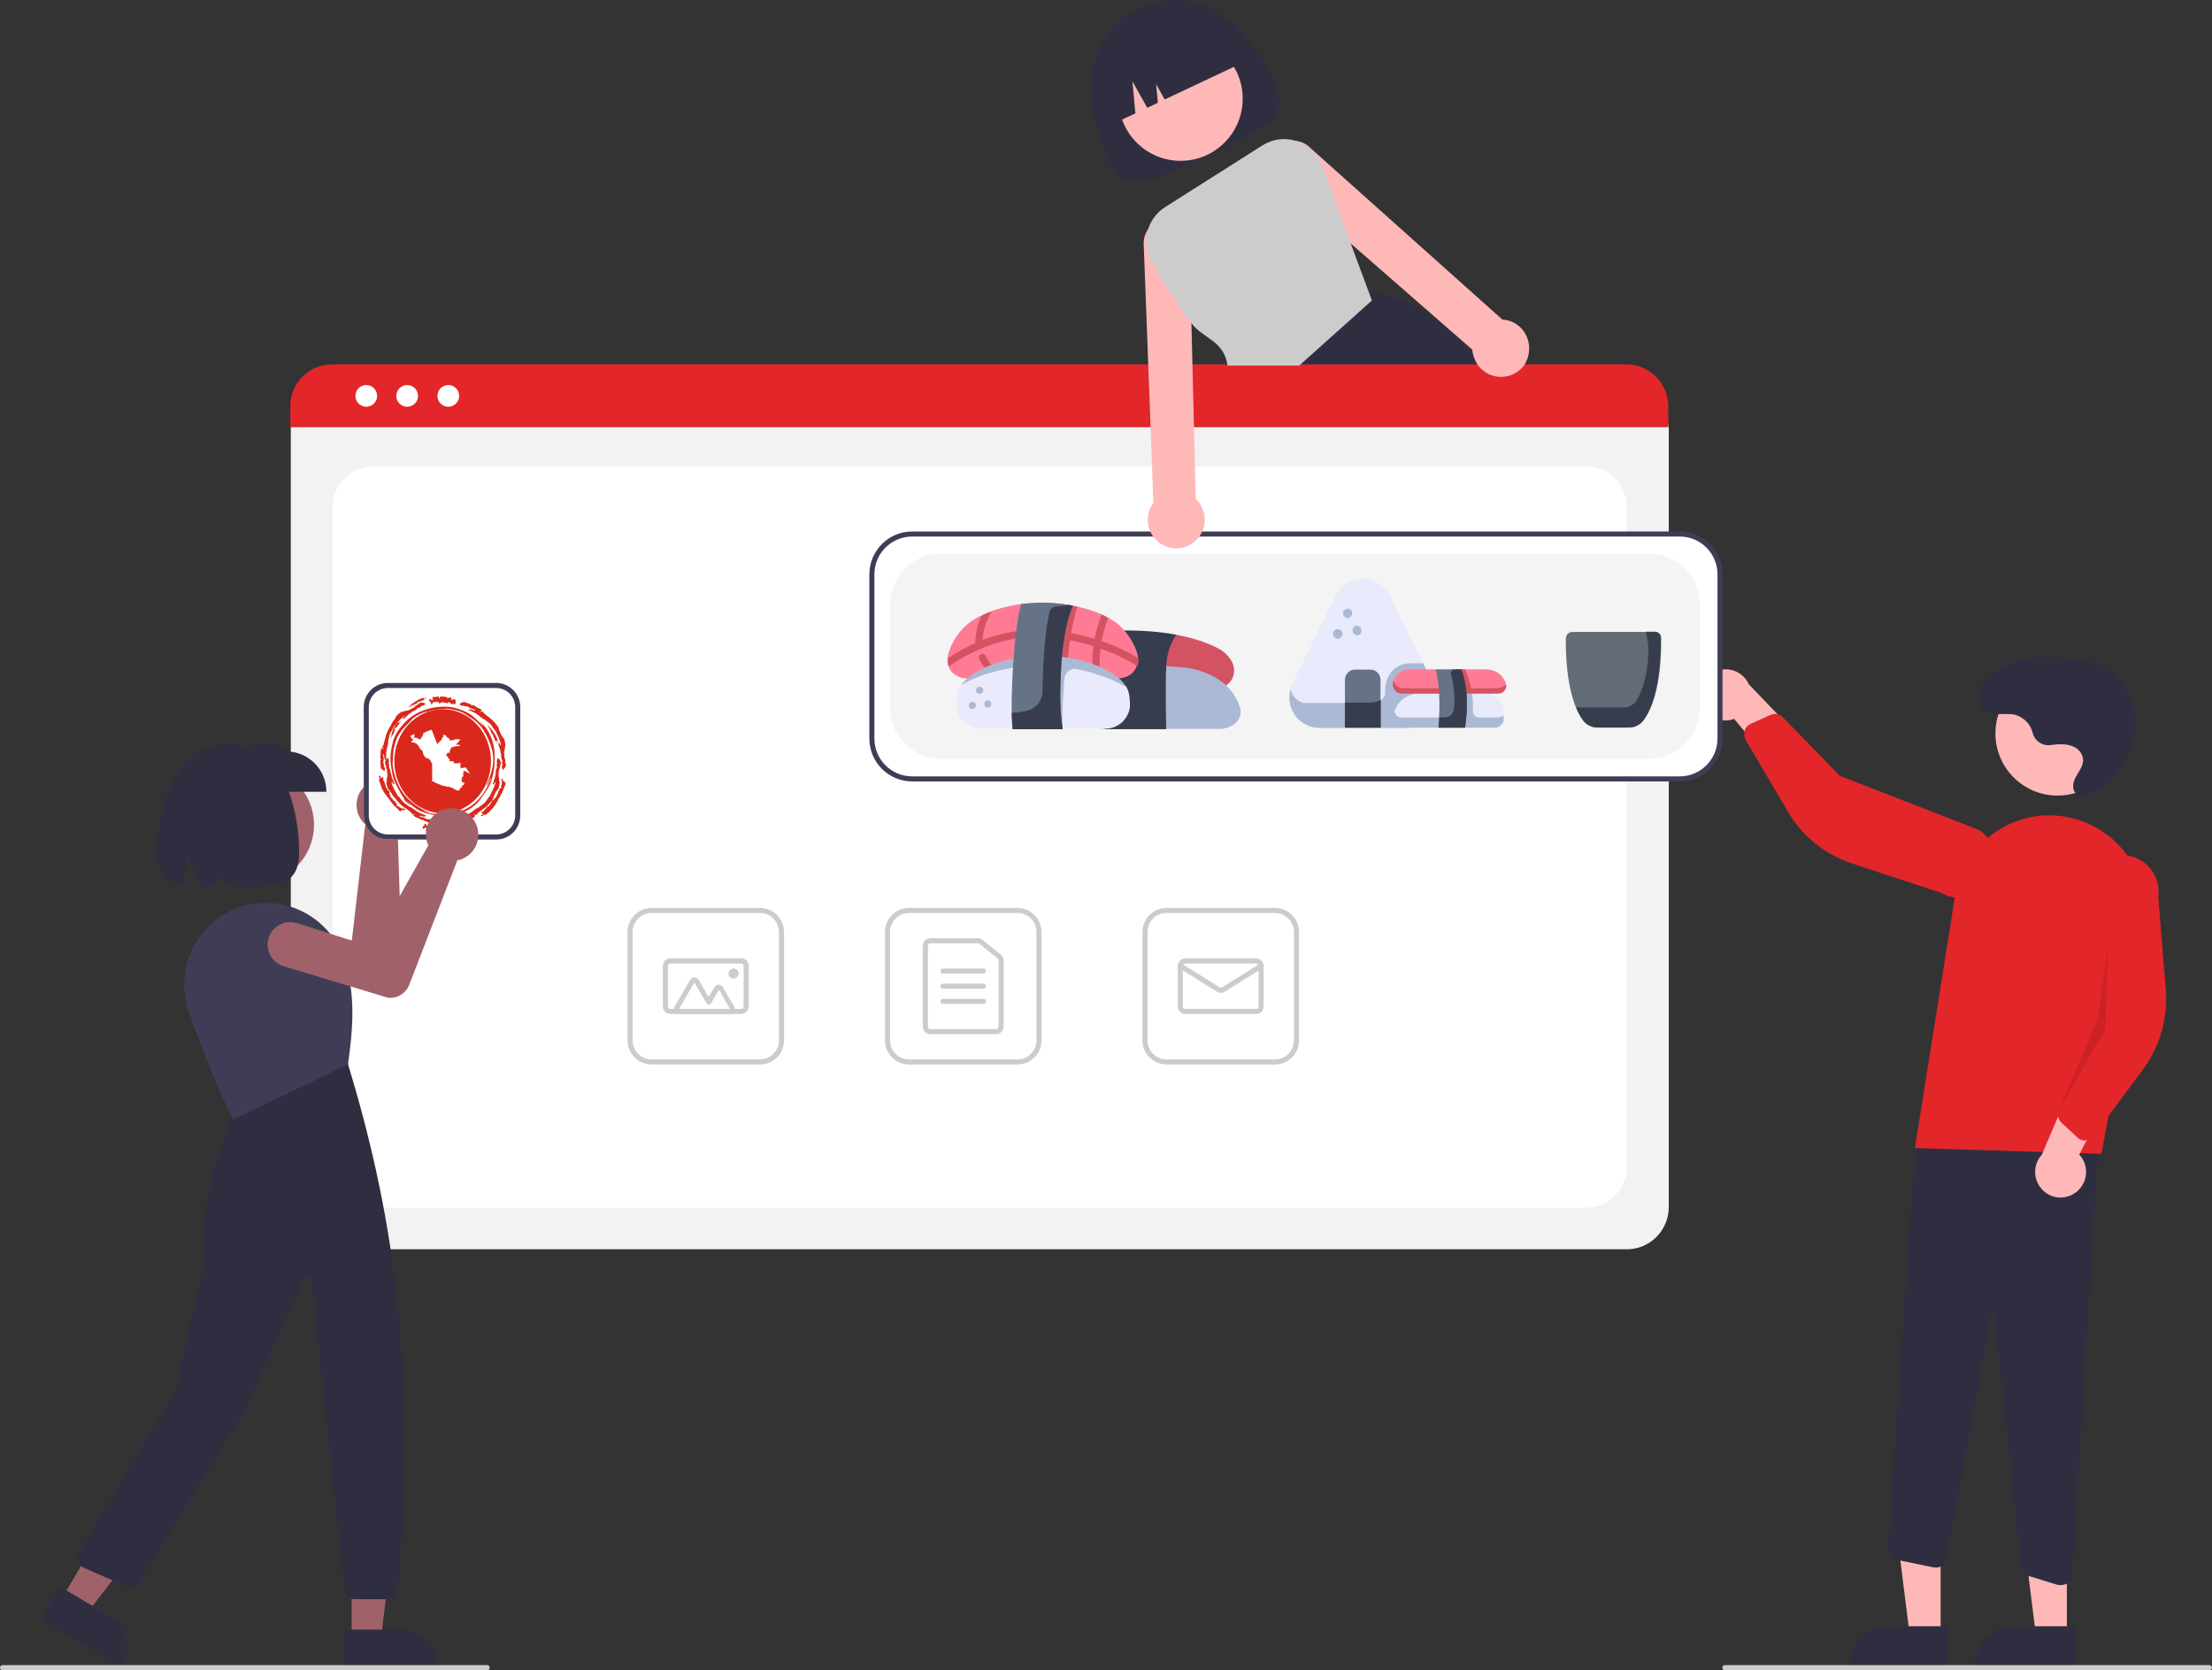 <?xml version="1.0" encoding="utf-8"?>
<!-- Generator: Adobe Illustrator 25.1.0, SVG Export Plug-In . SVG Version: 6.00 Build 0)  -->
<svg version="1.1" id="a27520da-4319-485c-96d7-e776d7397e13"
	 xmlns="http://www.w3.org/2000/svg" xmlns:xlink="http://www.w3.org/1999/xlink" x="0px" y="0px" viewBox="0 0 876.3 661.5"
	 style="enable-background:new 0 0 876.3 661.5;" xml:space="preserve">
<rect x="0" y="0" width="876.3" height="661.5" fill="#333333" stroke="none"/>
<style type="text/css">
	.st0{fill:#2F2E41;}
	.st1{fill:#FFB8B8;}
	.st2{fill:#F2F2F2;}
	.st3{fill:#FFFFFF;}
	.st4{fill:#E22629;}
	.st5{fill:#CCCCCC;}
	.st6{opacity:0.1;enable-background:new    ;}
	.st7{fill:#3F3D56;}
	.st8{fill:#F4F4F4;}
	.st9{fill:#A0616A;}
	.st10{fill-rule:evenodd;clip-rule:evenodd;fill:#DA291C;}
	.st11{fill:#DA291C;}
	.st12{fill:#E9EBFC;}
	.st13{fill:#ACB9D4;}
	.st14{fill:#667387;}
	.st15{fill:#FF7B94;}
	.st16{fill:#373D4C;}
	.st17{fill:#D35363;}
	.st18{fill:#636B77;}
</style>
<path class="st0" d="M505,32.2c7.5,16-8.4,20.5-26.7,29.1s-31.9,17.9-39.4,1.9s-13.6-47.7,12.2-59.9C477.8-9.2,497.5,16.2,505,32.2z
	"/>
<circle class="st1" cx="467.7" cy="39.1" r="24.6"/>
<path class="st0" d="M589.4,148c-0.9-1.1-1.7-2.2-2.6-3.3c-1.1-1.4-2.2-2.7-3.4-4c-12.7-14.7-26.3-23.9-41.2-24.9h0l-0.2,0l-29.7,29
	l-10.1,9.8l0.2,0.5l5.4,13.6h95.5C599.1,161.6,594.5,154.7,589.4,148z"/>
<path class="st0" d="M441,49L441,49l8.8-4.1l-1.2-12.7l5.9,10.5l4.2-2l-0.7-7.4l3.4,6.1l31.2-14.7l0,0c-6.1-13-21.6-18.6-34.6-12.5
	l-4.5,2.1C440.5,20.5,434.9,36,441,49z"/>
<path class="st2" d="M644.5,494.8H131.7c-9.1,0-16.5-7.4-16.5-16.5V170.1c0-6.7,5.4-12.1,12.1-12.1h521.5c6.8,0,12.3,5.5,12.3,12.3
	v307.9C661,487.4,653.6,494.8,644.5,494.8z"/>
<path class="st3" d="M147.7,478.3h480.8c8.8,0,16-7.2,16-16V200.8c0-8.8-7.2-16-16-16H147.7c-8.8,0-16,7.2-16,16v261.5
	C131.7,471.1,138.9,478.3,147.7,478.3z"/>
<path class="st4" d="M660.8,169.2H115v-8.4c0-9.1,7.4-16.5,16.6-16.5h512.7c9.1,0,16.5,7.4,16.6,16.5V169.2z"/>
<circle class="st3" cx="145.1" cy="156.8" r="4.3"/>
<circle class="st3" cx="161.3" cy="156.8" r="4.3"/>
<circle class="st3" cx="177.6" cy="156.8" r="4.3"/>
<path class="st5" d="M403.1,421.6h-43c-5.2,0-9.5-4.3-9.5-9.5v-43c0-5.2,4.3-9.5,9.5-9.5h43c5.2,0,9.5,4.3,9.5,9.5v43
	C412.6,417.3,408.4,421.6,403.1,421.6z M360.1,361.6c-4.1,0-7.5,3.4-7.5,7.5v43c0,4.1,3.4,7.5,7.5,7.5h43c4.1,0,7.5-3.4,7.5-7.5v-43
	c0-4.1-3.4-7.5-7.5-7.5H360.1z"/>
<path class="st5" d="M394.6,409.6h-26c-1.7,0-3-1.3-3-3v-32c0-1.7,1.3-3,3-3h18.8c0.7,0,1.3,0.2,1.9,0.7l7.2,5.8
	c0.7,0.6,1.1,1.4,1.1,2.3v26.2C397.6,408.2,396.3,409.6,394.6,409.6z M368.6,373.6c-0.6,0-1,0.4-1,1v32c0,0.6,0.4,1,1,1h26
	c0.6,0,1-0.4,1-1v-26.2c0-0.3-0.1-0.6-0.4-0.8l-7.2-5.8c-0.2-0.1-0.4-0.2-0.6-0.2H368.6z"/>
<path class="st5" d="M389.6,385.6h-16c-0.6,0-1-0.4-1-1s0.4-1,1-1h16c0.6,0,1,0.4,1,1S390.2,385.6,389.6,385.6z"/>
<path class="st5" d="M389.6,391.6h-16c-0.6,0-1-0.4-1-1s0.4-1,1-1h16c0.6,0,1,0.4,1,1S390.2,391.6,389.6,391.6z"/>
<path class="st5" d="M389.6,397.6h-16c-0.6,0-1-0.4-1-1s0.4-1,1-1h16c0.6,0,1,0.4,1,1S390.2,397.6,389.6,397.6z"/>
<path class="st5" d="M505.1,421.6h-43c-5.2,0-9.5-4.3-9.5-9.5v-43c0-5.2,4.3-9.5,9.5-9.5h43c5.2,0,9.5,4.3,9.5,9.5v43
	C514.6,417.3,510.4,421.6,505.1,421.6z M462.1,361.6c-4.1,0-7.5,3.4-7.5,7.5v43c0,4.1,3.4,7.5,7.5,7.5h43c4.1,0,7.5-3.4,7.5-7.5v-43
	c0-4.1-3.4-7.5-7.5-7.5H462.1z"/>
<path class="st5" d="M497.6,401.6h-28c-1.7,0-3-1.3-3-3v-16c0-1.7,1.3-3,3-3h28c1.7,0,3,1.3,3,3v16
	C500.6,400.2,499.3,401.6,497.6,401.6z M469.6,381.6c-0.6,0-1,0.4-1,1v16c0,0.6,0.4,1,1,1h28c0.6,0,1-0.4,1-1v-16c0-0.6-0.4-1-1-1
	H469.6z"/>
<path class="st5" d="M483.6,393.2c-0.6,0-1.1-0.2-1.6-0.5l-14.9-9.3c-0.5-0.3-0.6-0.9-0.3-1.4c0.3-0.5,0.9-0.6,1.4-0.3l14.9,9.3
	c0.3,0.2,0.7,0.2,1.1,0l14.9-9.3c0.5-0.3,1.1-0.1,1.4,0.3c0.3,0.5,0.1,1.1-0.3,1.4l-14.9,9.3C484.7,393.1,484.2,393.2,483.6,393.2z"
	/>
<path class="st5" d="M301.1,421.6h-43c-5.2,0-9.5-4.3-9.5-9.5v-43c0-5.2,4.3-9.5,9.5-9.5h43c5.2,0,9.5,4.3,9.5,9.5v43
	C310.6,417.3,306.4,421.6,301.1,421.6z M258.1,361.6c-4.1,0-7.5,3.4-7.5,7.5v43c0,4.1,3.4,7.5,7.5,7.5h43c4.1,0,7.5-3.4,7.5-7.5v-43
	c0-4.1-3.4-7.5-7.5-7.5H258.1z"/>
<path class="st5" d="M293.6,401.6h-28c-1.7,0-3-1.3-3-3v-16c0-1.7,1.3-3,3-3h28c1.7,0,3,1.3,3,3v16
	C296.6,400.2,295.3,401.6,293.6,401.6z M265.6,381.6c-0.6,0-1,0.4-1,1v16c0,0.6,0.4,1,1,1h28c0.6,0,1-0.4,1-1v-16c0-0.6-0.4-1-1-1
	H265.6z"/>
<path class="st5" d="M289.2,401.6H269c-1.1,0-2-0.9-2-2c0-0.4,0.1-0.7,0.3-1l6.1-10.5c0.6-1,1.8-1.3,2.7-0.7
	c0.3,0.2,0.6,0.4,0.7,0.7l3.9,6.8l2.3-3.9c0.6-1,1.8-1.3,2.7-0.7c0.3,0.2,0.6,0.4,0.7,0.7l4.4,7.6c0.6,1,0.2,2.2-0.7,2.7
	C289.9,401.5,289.5,401.6,289.2,401.6L289.2,401.6z M289.2,399.6L289.2,399.6l-4.4-7.6l-3.1,5.4c-0.2,0.3-0.5,0.5-0.9,0.5l0,0
	c-0.4,0-0.7-0.2-0.9-0.5l-4.8-8.3l-6.1,10.5H289.2z"/>
<circle class="st5" cx="290.6" cy="385.6" r="2"/>
<polygon class="st1" points="768.8,648.2 756.6,648.1 750.7,600.9 768.8,600.9 "/>
<path class="st0" d="M772,660l-39.5,0v-0.5c0-8.5,6.9-15.4,15.4-15.4c0,0,0,0,0,0h0l24.1,0L772,660z"/>
<polygon class="st1" points="818.8,648.2 806.6,648.1 800.7,600.9 818.8,600.9 "/>
<path class="st0" d="M822,660l-39.5,0v-0.5c0-8.5,6.9-15.4,15.4-15.4c0,0,0,0,0,0h0l24.1,0L822,660z"/>
<path class="st0" d="M815.1,627.7l-11.4-3.5c-1.7-0.5-3-2-3.2-3.8L790,520c0-0.3-0.2-0.4-0.5-0.4c-0.3,0-0.5,0.2-0.5,0.4l-17.7,97.2
	c-0.4,2.4-2.8,4.1-5.2,3.6c0,0-0.1,0-0.1,0l-14.5-3c-2.2-0.5-3.7-2.5-3.6-4.7l10.8-159.3l73.1-7.9L821,623.6
	c-0.1,2.4-2.1,4.2-4.5,4.2C816,627.8,815.6,627.8,815.1,627.7z"/>
<circle class="st1" cx="815.1" cy="290.5" r="24.6"/>
<path class="st4" d="M758.6,454.7l15.9-99.9c3.3-20.6,22.7-34.7,43.3-31.4c1.6,0.3,3.1,0.6,4.7,1.1l0,0
	c18.7,5.4,30.2,24.1,26.6,43.3l-16.6,89.2L758.6,454.7z"/>
<path class="st1" d="M821.9,472.6c4.6-3.1,5.9-9.3,2.9-13.9c-0.3-0.5-0.7-1-1.1-1.4l16.4-31.8l-18.5,2l-12.7,29.8
	c-3.8,4.1-3.5,10.5,0.6,14.3C812.8,474.8,818,475.2,821.9,472.6L821.9,472.6z"/>
<path class="st4" d="M825.4,451.7c-0.9-0.1-1.8-0.5-2.4-1.2l-6.3-5.8c-1.4-1.3-1.8-3.3-1.1-5.1l12.5-29.7l-1.8-58.7
	c1.1-7.9,8.4-13.5,16.3-12.4c7.9,1.1,13.5,8.4,12.4,16.3c0,0,0,0,0,0l3,36.9c0.9,11.2-2.3,22.4-8.9,31.4l-19.6,26.4
	c-0.8,1-1.9,1.7-3.2,1.8C826.1,451.7,825.7,451.7,825.4,451.7z"/>
<path class="st1" d="M673.6,277.1c1,5.5,6.3,9.1,11.7,8.1c0.6-0.1,1.2-0.3,1.7-0.5l22.8,27.5l5.4-17.8L692.8,271
	c-2.3-5.1-8.3-7.3-13.4-5C675.1,267.9,672.8,272.5,673.6,277.1z"/>
<path class="st4" d="M691.5,288.5c0.5-0.8,1.2-1.4,2-1.8l7.8-3.5c1.7-0.8,3.8-0.4,5.1,1l22.5,23.1l54.8,21.3
	c6.9,4.1,9.2,13,5.1,19.9c-4.1,6.9-13,9.2-19.9,5.1c0,0,0,0,0,0l-35.2-11.6c-10.7-3.5-19.7-10.8-25.4-20.5l-16.7-28.3
	c-0.6-1.1-0.8-2.4-0.4-3.6C691.2,289.1,691.4,288.8,691.5,288.5z"/>
<polygon class="st6" points="835,375.7 834,407.7 815.6,439.7 831,404 "/>
<path class="st0" d="M812.3,295.1c-3.2,0.4-6.2-1.6-7-4.7c-0.8-3.5-3.5-6.3-7-7.3c-4.5-1-10,1.1-13.3-2.3c-1.4-1.6-2-3.8-1.6-5.8
	c0.6-3.3,3-5.8,5.6-7.8c5.4-4.2,12-6.7,18.9-7.1c3.5-0.1,7.1,0.1,10.6,0.5c3.7,0.2,7.3,0.9,10.9,2c8.2,3.1,14.2,10.1,16,18.7
	c1.6,8.5-0.6,17.4-6.1,24.1c-3.2,4-7.4,7.2-12.2,9.3c-1.1,0.5-2.4,0.6-3.6,0.2c-3-1.2-2.5-4.8-1.1-7.3c1.4-2.6,3.7-5.1,2.5-8.3
	c-0.6-1.5-1.7-2.7-3.1-3.4C818.8,294.4,815.5,294.7,812.3,295.1L812.3,295.1z"/>
<path class="st3" d="M665.4,309h-304c-9.1,0-16.5-7.4-16.5-16.5v-65c0-9.1,7.4-16.5,16.5-16.5h304c9.1,0,16.5,7.4,16.5,16.5v65
	C681.9,301.6,674.5,309,665.4,309z"/>
<path class="st7" d="M665.4,309.5h-304c-9.4,0-17-7.6-17-17v-65c0-9.4,7.6-17,17-17h304c9.4,0,17,7.6,17,17v65
	C682.4,301.9,674.8,309.5,665.4,309.5z M361.4,212.5c-8.3,0-15,6.7-15,15v65c0,8.3,6.7,15,15,15h304c8.3,0,15-6.7,15-15v-65
	c0-8.3-6.7-15-15-15H361.4z"/>
<path class="st8" d="M653.3,300.5H372.7c-11.1,0-20.1-8.9-20.1-20v-41.2c0-11,9-20,20.1-20h280.6c11.1,0,20.1,8.9,20.1,20v41.2
	C673.4,291.5,664.4,300.5,653.3,300.5z"/>
<path class="st5" d="M875.3,661.5h-192c-0.6,0-1-0.4-1-1s0.4-1,1-1h192c0.6,0,1,0.4,1,1S875.8,661.5,875.3,661.5z"/>
<path class="st1" d="M604.1,131.9c-1.6-2.6-4.2-4.5-7.2-5.1c-0.5-0.1-1.1-0.2-1.7-0.2L519,58.5c-1.5-1.5-3.5-2.5-5.6-2.7
	c-0.4,0-0.8-0.1-1.3,0c-5,0.2-8.9,4.5-8.6,9.5c0.1,2.3,1.1,4.4,2.7,6l29.2,25.4l47.9,41.8c0,0.8,0.2,1.6,0.4,2.3
	c1.2,4.5,5,7.9,9.7,8.4c2.1,0.2,4.2-0.1,6.1-1c1.5-0.7,2.8-1.7,3.9-3c0.1-0.1,0.2-0.2,0.3-0.4C606.3,141,606.5,135.9,604.1,131.9
	L604.1,131.9z"/>
<path class="st1" d="M473.7,197.6l-0.7-28.9l-0.6-24L472,128l-0.8-32.7c-0.5-5-4.9-8.6-9.8-8.2c-2.3,0.2-4.4,1.3-5.9,2.9
	c-0.3,0.3-0.5,0.6-0.8,1c-1.2,1.8-1.8,3.9-1.6,6.1l1.8,47.7l0.9,24l1.1,30.5c-0.3,0.4-0.6,0.9-0.9,1.4c-1.4,2.7-1.7,5.9-0.7,8.8
	c2,5.9,8.4,9.1,14.3,7.1c0.4-0.1,0.8-0.3,1.2-0.5c5.6-2.7,8.1-9.4,5.4-15C475.7,199.8,474.8,198.6,473.7,197.6L473.7,197.6z"/>
<path class="st5" d="M542.3,115.8l-7.1-19.1l-11.4-31c-1.7-4.6-5.3-8.1-10-9.7c-0.2-0.1-0.4-0.1-0.5-0.2c-4.5-1.4-9.3-0.7-13.2,1.8
	l-38.5,24.4c-7.3,4.6-9.7,14.3-5.3,21.8c4.8,8.3,10.1,16.4,15.7,24.2c4.5,6.1,12.9,6.8,14.3,16.8h28.4l28.8-25.8L542.3,115.8z"/>
<circle class="st9" cx="101.2" cy="326.7" r="23.2"/>
<path class="st9" d="M158.1,310.7c0.2,0.2,0.4,0.4,0.7,0.6c4.2,3.9,4.4,10.5,0.4,14.7c-0.3,0.3-0.6,0.6-0.9,0.8
	c-0.3,0.2-0.5,0.4-0.8,0.6l1.6,52.9c0.1,3.6-2.2,6.8-5.5,7.9l-0.1,0l-43,4.6c-4.9,0.5-9.3-3-9.8-7.9c-0.5-4.9,3-9.3,7.9-9.8
	c0.1,0,0.1,0,0.2,0l30.6-2.7l5.3-45.9c-0.3-0.3-0.7-0.6-1-1c-3.7-4.4-3.1-10.9,1.2-14.6C148.7,307.7,154.2,307.7,158.1,310.7
	L158.1,310.7z"/>
<polygon class="st9" points="139.3,649.2 150.9,649.2 156.4,604.6 139.3,604.6 "/>
<path class="st0" d="M136.4,645.4l22.8,0h0c8,0,14.5,6.5,14.5,14.5c0,0,0,0,0,0v0.5l-37.3,0L136.4,645.4z"/>
<polygon class="st9" points="24.4,633.2 34.3,639.1 61.9,603.6 47.2,594.8 "/>
<path class="st0" d="M23.8,628.4l19.6,11.7l0,0c6.9,4.1,9.1,13,5,19.9c0,0,0,0,0,0l-0.2,0.4l-32-19.1L23.8,628.4z"/>
<path class="st0" d="M153.6,633.4h-13c-2.2,0-4-1.6-4.2-3.8l-13.1-122.7c-0.1-0.8-0.8-1.3-1.6-1.3c-0.5,0.1-0.9,0.4-1.1,0.8
	l-23.6,52.2l-41.7,68c-1.1,1.8-3.4,2.5-5.3,1.7l-16.7-7.3c-2.1-0.9-3.1-3.5-2.2-5.6c0.1-0.2,0.2-0.3,0.2-0.5l38.3-64.2l11.8-54.1
	c-3.7-23.5,12.2-58.3,12.3-58.7l0.1-0.2l43.7-17.1l0.2,0.3c17.2,56.5,27.7,117.3,20,208.6C157.7,631.7,155.8,633.4,153.6,633.4z"/>
<path class="st7" d="M92.2,443.5L92,443c-0.1-0.2-9.8-20.7-17.3-42.6c-2.9-8.6-2.1-17.9,2.2-25.9c4.4-8,11.9-13.8,20.8-16l0,0
	c15.7-3.8,31.9,4.6,37.9,19.6c5.9,14.8,4,30.7,2.3,43.2l0,0.2l-0.2,0.1L92.2,443.5z"/>
<path class="st0" d="M129.3,313.6H92.5v-16c8.1-3.2,16-5.9,20.8,0C122.1,297.6,129.3,304.7,129.3,313.6L129.3,313.6z"/>
<path class="st0" d="M90.4,294.7c-22,0-28.2,27.6-28.2,43.1c0,8.7,3.9,11.8,10.1,12.8l2.2-11.6l5.1,12.1c1.7,0,3.6,0,5.4-0.1
	l1.7-3.6l3.9,3.5c15.4,0,27.9,2.3,27.9-13.2C118.6,322.3,113.2,294.7,90.4,294.7z"/>
<path class="st5" d="M193,661.5H1c-0.6,0-1-0.4-1-1s0.4-1,1-1h192c0.6,0,1,0.4,1,1S193.6,661.5,193,661.5z"/>
<path class="st3" d="M196.6,332.5h-43c-5.2,0-9.5-4.3-9.5-9.5v-43c0-5.2,4.3-9.5,9.5-9.5h43c5.2,0,9.5,4.3,9.5,9.5v43
	C206.1,328.2,201.9,332.5,196.6,332.5z"/>
<path class="st7" d="M196.6,332.5h-43c-5.2,0-9.5-4.3-9.5-9.5v-43c0-5.2,4.3-9.5,9.5-9.5h43c5.2,0,9.5,4.3,9.5,9.5v43
	C206.1,328.2,201.9,332.5,196.6,332.5z M153.6,272.5c-4.1,0-7.5,3.4-7.5,7.5v43c0,4.1,3.4,7.5,7.5,7.5h43c4.1,0,7.5-3.4,7.5-7.5v-43
	c0-4.1-3.4-7.5-7.5-7.5H153.6z"/>
<g>
	<path class="st10" d="M156.1,317.2C156.1,317.2,156.1,317.2,156.1,317.2c0.2,0,0.3,0.1,0.4,0.2c0.1,0.1,0,0.2,0,0.3
		c0,0,0,0.1,0,0.1c0.1,0,0.1,0,0.2,0c0.1,0.1,0.2,0.2,0.2,0.3c0,0,0,0.1,0,0.1c0.1,0,0.1,0,0.1,0.1c0.3-0.1,0.4,0.2,0.2,0.3
		c0,0.2,0,0.3-0.1,0.4c0.1,0.1,0.2,0.2,0.2,0.3c0.5-0.1,0.9,0.1,1,0.5c0,0,0.2,0,0.3,0.1c0.2,0.1,0.5,0.2,0.7,0.3
		c0.1,0.1,0,0.1,0.1,0.1c0.2-0.1,0.4-0.1,0.7,0c0.2-0.1,0.3,0,0.3,0.2c0.1,0.2,0,0.3-0.2,0.5c-0.2,0.1-0.4-0.1-0.4-0.3
		c-0.1,0.1-0.2,0-0.3-0.1c0.1,0.2-0.2,0.6-0.5,0.4l-0.2-0.2c0,0.1,0.3,0.3,0.1,0.5c-0.2,0.1-0.3,0-0.4-0.1c0,0-0.4,0.1-0.5-0.3
		c-0.2-0.1-0.3-0.3-0.4-0.5l-0.2-0.2c-0.3-0.3-0.7-0.5-0.9-0.8c-0.1-0.1-0.3-0.2-0.3-0.3c-0.2-0.1-0.4-0.3-0.4-0.5
		c-0.1,0-0.5-0.5-0.5-0.6c-0.2-0.3-0.6-0.5-0.7-0.9c-0.3-0.3-0.5-0.6-0.6-0.9c-0.4-0.2-0.5-0.4-0.6-0.7c-0.1-0.1-0.2-0.3-0.3-0.4
		c-0.2-0.2-0.4-0.4-0.5-0.6c0,0-0.9-1.3-1-1.6c-0.2-0.4-0.4-0.9-0.4-0.9c-0.2-0.4-0.2-0.6-0.3-1c-0.2-0.2-0.4-0.6-0.3-0.8l-0.4-1
		c-0.1-0.3,0.1-0.7,0.3-0.8v0c-0.2-0.1-0.3-0.3-0.3-0.6c-0.1-0.1-0.2-0.3,0-0.4c0.1-0.1,0.3-0.2,0.5-0.1c0.2,0.2,0.1,0.4-0.1,0.5
		c0.1,0.1,0.1,0.2,0.1,0.3c0.1-0.1,0.3-0.1,0.5,0c0.2-0.7,1.1,0,0.5,0.4c0.1,0.1,0.1,0.3,0,0.5c0.1,0,0.2,0,0.3,0.1c0,0,0,0.1,0,0.1
		c0.2,0.1,0.3,0.2,0.1,0.5c0.3,0.1,0.4,0.3,0.3,0.6c0.1,0,0.1,0.1,0,0.2c0.3,0,0.5,0.7,0.4,0.9c0.1,0.1,0.1,0.2-0.1,0.2
		c0.1,0.1,0.2,0.1,0.1,0.2c0.1,0.1,0.2,0.2,0.4,0.3c0.2,0.2,0.3,0.4,0.2,0.7c0,0,0,0,0.1,0c0.2,0.1,0.3,0.2,0.2,0.4l0,0
		c0.3-0.1,0.4,0.1,0.6,0.3c0.1,0.1,0.2,0.2,0,0.3c0,0,0.1,0.1-0.1,0.2c0,0.1,0,0.3-0.1,0.4c0.5,0.1,0.6,0.6,0.5,1
		c0.1,0.1,0.3,0.2,0.2,0.3c0.1,0.1,0.4,0.3,0.3,0.5c0.2,0,0.4,0.1,0.4,0.3c0.1,0,0.1,0.1,0.1,0.2c0.1,0,0.2,0.1,0.2,0.2
		c0,0,0,0,0,0.1C156.1,317.2,156.1,317.2,156.1,317.2L156.1,317.2z"/>
	<path class="st10" d="M197.4,313.9C197.4,313.8,197.4,313.8,197.4,313.9c-0.1-0.2-0.1-0.4,0-0.5c0.1-0.1,0.2-0.1,0.3-0.1
		c0,0,0.1,0,0.1,0c0-0.1-0.1-0.1-0.1-0.2c0-0.1,0.1-0.2,0.1-0.3c0,0,0.1-0.1,0.1-0.1c0,0,0-0.1,0-0.1c-0.2-0.2,0-0.4,0.2-0.3
		c0.1-0.1,0.3-0.1,0.4-0.1c0-0.1,0.1-0.2,0.2-0.3c-0.3-0.4-0.3-0.8,0.1-1.1c0,0-0.1-0.2,0-0.3c0-0.2,0-0.5,0-0.7
		c0-0.1,0.1,0,0.1-0.2c-0.2-0.1-0.3-0.3-0.2-0.6c-0.1-0.1-0.2-0.3,0-0.4c0.1-0.1,0.3-0.1,0.5,0c0.2,0.2,0.1,0.3-0.1,0.5
		c0.1,0.1,0.1,0.2,0.1,0.3c0.1-0.2,0.7-0.1,0.6,0.3l-0.1,0.3c0.1-0.1,0.2-0.4,0.4-0.3c0.2,0.1,0.1,0.3,0.1,0.4c0,0.1,0.3,0.3,0,0.6
		c0,0.2-0.1,0.4-0.3,0.6l-0.1,0.3c-0.1,0.4-0.2,0.8-0.4,1.1c0,0.2-0.1,0.3-0.1,0.4c-0.1,0.2-0.1,0.4-0.3,0.6
		c0.1,0.1-0.3,0.6-0.4,0.7c-0.2,0.3-0.3,0.7-0.5,1c-0.1,0.4-0.3,0.6-0.6,0.9c0,0.4-0.2,0.6-0.4,0.9c-0.1,0.1-0.2,0.3-0.2,0.4
		c-0.1,0.2-0.2,0.5-0.4,0.7c0,0-0.9,1.3-1.1,1.6c-0.3,0.3-0.7,0.7-0.7,0.7c-0.3,0.4-0.5,0.4-0.7,0.7c-0.1,0.3-0.4,0.6-0.6,0.6
		l-0.8,0.7c-0.2,0.2-0.7,0.2-0.9,0c0,0,0,0,0,0c0,0.2-0.2,0.4-0.5,0.5c-0.1,0.2-0.2,0.3-0.4,0.1c-0.2-0.1-0.3-0.2-0.2-0.4
		c0.1-0.2,0.3-0.2,0.5-0.1c0-0.1,0.1-0.2,0.3-0.2c-0.1,0-0.2-0.3-0.2-0.4c-0.8,0.1-0.4-0.9,0.1-0.6c0.1-0.2,0.3-0.2,0.4-0.2
		c-0.1,0-0.2-0.3,0.1-0.3c0-0.2,0.1-0.3,0.4-0.3c0-0.3,0.1-0.5,0.4-0.5c0-0.1,0.1-0.1,0.1-0.1c-0.1-0.3,0.4-0.7,0.7-0.7
		c0-0.1,0.1-0.1,0.1-0.1c0,0,0.1,0,0.1,0.1c0-0.1,0-0.2,0.2-0.2c0.1-0.1,0.1-0.3,0.1-0.4c0.1-0.2,0.3-0.4,0.6-0.5c0,0,0-0.1,0-0.1
		c0-0.2,0.1-0.3,0.3-0.4h0c-0.2-0.2-0.1-0.4,0-0.6c0-0.1,0.1-0.3,0.3-0.2c0,0,0.1-0.1,0.2,0c0.1-0.1,0.3-0.1,0.4-0.1
		c-0.2-0.5,0.3-0.8,0.7-0.9c0-0.2,0-0.3,0.2-0.4c0-0.1,0.1-0.5,0.3-0.5c-0.1-0.2-0.1-0.4,0.2-0.5c0-0.1,0-0.1,0.1-0.2
		c0-0.1,0-0.2,0.1-0.3C197.3,313.9,197.3,313.9,197.4,313.9C197.3,313.9,197.4,313.8,197.4,313.9L197.4,313.9z"/>
	<path class="st10" d="M188.3,322.7C188.3,322.7,188.3,322.7,188.3,322.7c-0.1,0.1-0.1,0.1-0.2,0.1
		C188.2,322.8,188.2,322.8,188.3,322.7C188.3,322.7,188.3,322.7,188.3,322.7L188.3,322.7z"/>
	<path class="st10" d="M178.4,324.9L178.4,324.9L178.4,324.9z"/>
	<path class="st10" d="M179.1,323.8c0.1,0,0.2,0.2,0.2,0.2c0,0,0-0.2,0.2-0.1c0,0,0.1-0.1,0.1-0.1c0.1-0.1,0.2,0,0.3,0.1
		c0,0,0.1-0.1,0.1-0.1c0,0,0-0.1,0-0.1c0,0,0,0,0,0c0-0.1,0.1-0.1,0.2-0.1c0,0,0,0,0,0c0-0.1,0.1-0.1,0.1-0.1
		c0.1-0.1,0.3,0.2,0.1,0.2c0,0.1-0.1,0.1-0.2,0.1c0,0-0.1,0.1-0.1,0.1c0,0.1-0.2,0.1-0.2,0.1c0,0-0.1,0-0.2,0c0,0,0,0,0,0
		c0-0.1-0.2,0-0.1,0.1c0,0,0,0.1,0,0.1c0,0.1-0.1,0.1-0.2,0.1c-0.1,0-0.2,0.1-0.3,0.1c0,0.1-0.3,0.2-0.5,0.2
		c-0.1,0.1-0.2,0.1-0.3,0.1c-0.1,0.1-0.2,0.1-0.3,0c-0.1,0.1-0.3,0.2-0.5,0.1c-0.2,0.1-0.4,0.1-0.6,0.1c-0.1,0.1-0.2,0.1-0.3,0.1
		c-0.1,0-0.2,0-0.2,0c-0.1,0.1-0.2,0.1-0.3,0.1c-0.1,0.1-0.2,0.1-0.3,0c-0.1,0-0.2,0-0.2,0c0,0-0.1,0-0.1,0c0,0,0,0,0,0
		c-0.1,0.1-0.2,0.1-0.3,0c-0.1,0.1-0.2,0.1-0.3,0c0,0,0,0,0,0c-0.1,0-0.3,0-0.4,0c-0.1,0.1-0.3,0-0.3-0.1c-0.2,0-0.4,0-0.5-0.1
		c-0.1,0-0.2-0.1-0.4-0.2c-0.3,0-0.3-0.3,0-0.3c0.1,0,0.1,0.1,0.1,0.1c0.1,0,0.3,0.1,0.3,0.3c0.1-0.1,0.3,0,0.4,0.1l0-0.1
		c-0.3,0-0.2-0.3-0.1-0.3c-0.1-0.1,0.1-0.2,0.2-0.2c0-0.1,0.2-0.2,0.3-0.1c0.1,0,0.1,0,0.1,0.1c0,0,0.2,0,0.2,0.1
		c0.1-0.2,0.6-0.1,0.7-0.1c0,0,0.1-0.1,0.1-0.1c0,0,0.1,0,0.1,0c0.1,0,0.1,0.1,0.2,0.1c0.1-0.1,0.3,0,0.3,0.1c0-0.1,0.1-0.1,0.1-0.1
		c0.1-0.2,0.3,0,0.3,0.2c0,0,0.1-0.1,0.1-0.1c0-0.1,0.1-0.1,0.1-0.1c0-0.1,0.1-0.1,0.1-0.1c0,0,0.1,0,0.1,0c0.1,0,0.1,0,0.1,0
		c-0.1,0-0.2-0.1-0.2-0.2C177.7,324,178.4,324,179.1,323.8L179.1,323.8L179.1,323.8z"/>
	<path class="st10" d="M194,288.9c0-0.1,0.1-0.2,0.1-0.3c0,0-0.2,0.1-0.2-0.1c0,0-0.1,0-0.1-0.1c-0.1,0-0.1-0.2,0-0.3
		c0,0-0.1-0.1-0.1-0.1c0,0-0.1,0.1-0.1,0c-0.1,0-0.2-0.1-0.2-0.2c0,0,0,0,0,0c-0.1,0-0.1,0-0.1-0.1c-0.2-0.1,0.1-0.4,0.2-0.2
		c0.1,0,0.2,0.1,0.2,0.2c0,0,0.1,0,0.1,0.1c0.1,0,0.2,0.1,0.2,0.2c0.1,0.1,0.1,0.2,0,0.2c0,0.1,0.1,0.1,0.1,0.1c0-0.1,0.1-0.1,0.1,0
		c0.1,0,0.1,0.1,0.2,0.2c0,0.1,0.2,0.1,0.2,0.3c0.1,0,0.3,0.2,0.3,0.4c0.1,0,0.2,0.1,0.2,0.2c0.1,0,0.2,0.1,0.2,0.3
		c0.1,0,0.2,0.1,0.3,0.4c0.1,0.2,0.2,0.3,0.3,0.5c0.1,0.1,0.2,0.2,0.2,0.3c0.1,0.1,0.1,0.1,0.1,0.2c0.1,0,0.2,0.1,0.2,0.3
		c0,0,0,0,0,0c0.1,0.1,0.1,0.2,0.1,0.3c0.1,0.1,0.1,0.1,0.1,0.2c0.1,0,0.1,0.1,0,0.1c0.1,0.1,0.2,0.2,0.2,0.3
		c0.1,0.1,0.1,0.2,0.1,0.3c0,0,0,0,0,0c0.1,0.1,0.2,0.2,0.1,0.4c0.1,0.1,0.1,0.2,0,0.3c0.1,0.1,0.1,0.3,0.1,0.5
		c0.1,0.1,0,0.3-0.1,0.4c0.1,0.2-0.2,0.4-0.2,0.1c0-0.1,0-0.1,0.1-0.2c-0.1-0.1,0-0.3,0.1-0.4c-0.1-0.1-0.1-0.2-0.1-0.4l-0.1,0
		c0.1,0.3-0.2,0.3-0.2,0.2c-0.1,0.1-0.3,0-0.3-0.1c-0.1,0.1-0.3-0.1-0.2-0.2c0-0.1,0-0.1,0-0.1c0-0.1,0-0.2,0-0.2
		c-0.2,0-0.3-0.5-0.3-0.6c-0.1,0-0.1,0-0.1-0.1c0,0,0-0.1-0.1-0.1c0-0.1,0-0.2,0-0.2c-0.1,0-0.1-0.2-0.1-0.3c0,0-0.1,0-0.1-0.1
		c-0.2,0-0.1-0.3,0.1-0.3c0,0-0.1-0.1-0.1-0.1c-0.1,0-0.1,0-0.1-0.1c-0.1,0-0.1,0-0.2-0.1c0,0,0-0.1,0-0.1c0,0-0.1-0.1-0.1-0.1
		c0,0.1,0,0.2-0.1,0.2C194.7,290.1,194.4,289.4,194,288.9L194,288.9z"/>
	<path class="st10" d="M163.4,279.4c-0.1,0-0.2-0.1-0.2-0.1c0,0,0,0.2-0.1,0.2c0,0,0,0.1-0.1,0.1c0,0.1-0.2,0.1-0.3,0
		c0,0-0.1,0.1-0.1,0.1c0,0,0,0.1,0,0.1c0,0,0,0,0,0c0,0.1-0.1,0.2-0.2,0.2c0,0,0,0,0,0c0,0.1,0,0.1-0.1,0.1
		c-0.1,0.2-0.4-0.1-0.2-0.2c0-0.1,0.1-0.2,0.2-0.2c0,0,0-0.1,0.1-0.1c0,0,0,0,0,0c0-0.1,0.1-0.2,0.2-0.2c0-0.1,0.1-0.1,0.2-0.1
		c0,0,0,0,0,0c0,0,0.1-0.1,0.1-0.1c-0.1,0-0.1-0.1,0-0.1c0-0.1,0.1-0.2,0.2-0.2c0.1,0,0.1-0.2,0.3-0.2c0-0.1,0.2-0.3,0.4-0.3
		c0-0.1,0.1-0.2,0.2-0.2c0.1-0.1,0.2-0.1,0.3-0.1c0.1-0.2,0.2-0.3,0.4-0.3c0.2-0.1,0.3-0.2,0.5-0.3c0.1-0.1,0.2-0.1,0.3-0.2
		c0.1-0.1,0.1-0.1,0.2-0.1c0-0.1,0.2-0.2,0.3-0.2c0,0,0.2-0.1,0.3-0.1c0.1-0.1,0.1-0.1,0.2-0.1c0-0.1,0.1-0.1,0.1,0
		c0.1-0.1,0.2-0.1,0.3-0.1c0-0.1,0.2-0.1,0.3-0.1c0.1-0.1,0.3-0.1,0.4-0.1c0.1-0.1,0.2-0.1,0.3,0c0.1-0.1,0.3-0.1,0.5-0.1
		c0.1-0.1,0.3,0,0.4,0.1c0.2-0.1,0.4,0.2,0.1,0.2c-0.1,0-0.1,0-0.2-0.1c-0.1,0-0.3,0-0.4-0.1c-0.1,0.1-0.2,0.1-0.4,0.1l0,0.1
		c0.3-0.1,0.3,0.2,0.2,0.2c0.1,0.1,0,0.3-0.1,0.2c0.1,0.1-0.1,0.3-0.2,0.2c-0.1,0-0.1,0-0.1,0c-0.1,0-0.2,0-0.2,0
		c-0.1,0.2-0.5,0.3-0.6,0.3c0,0,0,0.1-0.1,0.1c0,0-0.1,0-0.1,0.1c-0.1,0-0.2,0-0.2,0c0,0.1-0.2,0.1-0.3,0c0,0-0.1,0.1-0.1,0.1
		c0,0.2-0.3,0.1-0.3-0.1c0,0.1-0.1,0.1-0.1,0.1c0,0.1,0,0.1-0.1,0.1c0,0.1,0,0.1-0.1,0.2c0,0,0,0-0.1,0c0,0-0.1,0.1-0.1,0.1
		c0.1,0,0.2,0,0.2,0.1C164.7,278.8,164,279.1,163.4,279.4L163.4,279.4z"/>
	<path class="st10" d="M155.5,291.3c-0.1,0.1-0.2,0-0.3,0c0,0,0.1,0.1,0,0.2c0,0,0,0.1,0,0.1c0,0.1-0.1,0.2-0.2,0.1c0,0,0,0.1,0,0.1
		c0,0,0.1,0,0.1,0.1c0.1,0.1,0,0.2-0.1,0.2c0,0,0,0,0,0c0,0,0,0.1,0,0.1c0,0.2-0.3,0.1-0.2,0c0-0.1,0-0.2,0.1-0.3c0,0,0-0.1,0-0.1
		c-0.1-0.1,0-0.2,0.1-0.3c0-0.1,0-0.1,0.1-0.1c0,0,0,0,0,0c0.1,0,0.1-0.1,0-0.1c0,0-0.1,0-0.1-0.1c0-0.1,0-0.2,0.1-0.2
		c0.1-0.1,0-0.2,0.1-0.3c-0.1-0.1,0-0.4,0.1-0.5c0-0.1,0-0.2,0.1-0.3c0-0.1,0-0.2,0.1-0.3c0-0.2,0.1-0.3,0.2-0.5
		c0-0.1,0-0.2,0.1-0.3c0-0.1,0.1-0.2,0.2-0.2c0-0.1,0.1-0.2,0.1-0.3c0-0.1,0.1-0.2,0.1-0.2c0-0.1,0-0.2,0.1-0.3
		c0-0.1,0.1-0.2,0.2-0.3c0-0.1,0.1-0.1,0.1-0.2c0-0.1,0-0.1,0.1-0.1c0-0.1,0.1-0.2,0.2-0.3c0-0.1,0.1-0.3,0.2-0.2
		c0-0.1,0.1-0.2,0.3-0.3c0-0.1,0.1-0.2,0.3-0.2c0.1-0.2,0.2-0.3,0.4-0.3c0.1-0.1,0.2-0.1,0.4-0.2c0.1-0.2,0.5-0.1,0.2,0.1
		c-0.1,0-0.1,0.1-0.2,0c-0.1,0.1-0.3,0.2-0.4,0.1c0,0.1-0.1,0.2-0.3,0.2l0.1,0.1c0.2-0.2,0.3,0,0.3,0.1c0.2,0,0.1,0.2,0,0.3
		c0.1,0,0,0.3-0.1,0.3c0,0.1-0.1,0.1-0.1,0c0,0.1-0.1,0.1-0.2,0.1c0.1,0.2-0.3,0.5-0.4,0.6c0,0.1,0,0.1,0,0.1c0,0,0,0.1-0.1,0.1
		c0,0.1-0.1,0.1-0.2,0.1c0,0.1-0.1,0.3-0.3,0.2c0,0,0,0.1,0,0.1c0.1,0.2-0.2,0.2-0.3,0.1c0,0.1,0,0.1-0.1,0.1c0,0,0,0.1,0,0.1
		c0.1,0,0.1,0.1,0,0.2c0,0,0,0-0.1,0c0,0.1,0,0.1-0.1,0.1c0.1-0.1,0.2-0.1,0.3,0C156.2,290.1,155.8,290.7,155.5,291.3L155.5,291.3z"
		/>
	<path class="st10" d="M176.9,278.4c-0.1,0-0.2,0-0.2-0.1c-0.1,0.2-0.4,0.1-0.4,0c-0.3,0.1-0.3,0.1-0.4-0.2c0,0.3-0.5,0.2-0.7-0.2
		c0,0,0,0-0.1,0c0,0.1-0.1,0.2-0.1,0.2c0.2,0.1,0.1,0.5-0.1,0.3c-0.3,0.1-0.3-0.1-0.2-0.3c-0.1,0-0.1-0.1-0.1-0.1
		c0,0.2-0.1,0.4-0.2,0.5c-0.1,0.1-0.3,0.1-0.5,0l0,0c-0.1-0.1-0.1-0.2-0.1-0.4c-0.1,0-0.1,0-0.2-0.1c0,0.1-0.6,0.3-0.7-0.4
		c-0.2,0.1-0.1,0.1-0.1,0.4c0,0.1,0,0.2-0.1,0.2c0,0-0.1,0-0.1,0c-0.2,0-0.4-0.1-0.5-0.3c0,0-0.1,0-0.1,0c-0.1,0.2-0.3,0.4-0.6,0.3
		l0,0c0.1,0.3-0.2,0.9-0.6,0.6c-0.3-0.2,0-0.5-0.1-0.7c-0.3,0-0.4-0.1-0.3-0.3c-0.3,0.1-0.4-0.2-0.3-0.4c-0.2-0.3-0.1-0.7,0.4-0.5
		c0.4,0,0.6,0.4,0.5,0.8c0.2-0.3,0.3-0.5,0.5-0.8c0-0.1,0.1-0.2,0-0.2c-0.1-0.1-0.3-0.3-0.2-0.5c0-0.1,0-0.1,0.1-0.1
		c0.3,0,0.6-0.1,0.9,0c0.4-0.2,0.9-0.1,1.3-0.2c0.4-0.1,0.3,0.3,0.3,0.5c0,0.1,0,0.1,0.1,0.1c0.3,0.1,0.3-0.1,0.3-0.3
		c0-0.3,0.2-0.4,0.4-0.3c0.1-0.2,0.8,0,1,0.1c0.5-0.2,0.9,0.1,1.3,0.1c0.3,0,0.3,0.3,0.2,0.4c0.1,0.1,0.1,0.2,0.1,0.3
		c0.1-0.3,0.2-0.5,0.8-0.5l0.5,0c0,0,0.3-0.1,0.2,0.3c-0.1,0.3,0,0.8,0.3,0.7c0,0,0.3-0.5,0.6-0.3c0.1-0.1,0.3-0.1,0.5,0.1
		c0.3,0.1,0.4,0.1,0.2,0.3c0.3,0.2,0.2,0.5,0,0.8c0.2,0.3,0.1,0.5-0.1,0.6c0,0.1-0.1,0.3-0.3,0.2c-0.1,0.1-0.4,0.1-0.3-0.1
		c0.1-0.1,0.2-0.2,0.3-0.1c0-0.1,0-0.1,0-0.2c-0.1,0.1-0.3,0.1-0.5,0c0.1,0.4-0.4,0.5-0.5,0.2c-0.3,0.1-0.4,0-0.4-0.3
		c-0.2,0-0.3-0.1-0.2-0.2c-0.2,0-0.4-0.1-0.5-0.2c0,0.1-0.3,0.2-0.4,0c0,0,0,0-0.1,0c0,0.1,0,0.2-0.1,0.2
		C177.6,278.5,176.9,278.8,176.9,278.4L176.9,278.4z"/>
	<path class="st10" d="M174.4,326.9c-0.1,0-0.2,0-0.2,0.1c-0.1-0.2-0.4-0.1-0.5,0c-0.2-0.1-0.3-0.1-0.4,0.2c0-0.3-0.5-0.2-0.6,0.2
		c0,0,0,0-0.1,0c0-0.1-0.1-0.2-0.1-0.2c0.2-0.1,0.1-0.4-0.2-0.3c-0.2-0.1-0.3,0.1-0.2,0.3c-0.1,0-0.1,0.1-0.1,0.1
		c0-0.2-0.1-0.4-0.2-0.5c-0.1-0.1-0.3-0.1-0.5,0c0,0,0,0,0,0c-0.1,0.1-0.1,0.2-0.1,0.4c-0.1,0-0.1,0-0.2,0.1c0-0.1-0.6-0.3-0.7,0.3
		c-0.2-0.1-0.1-0.1-0.1-0.4c0.1-0.1,0-0.2-0.2-0.3c-0.2,0-0.4,0.1-0.5,0.3c0,0-0.1,0-0.1,0c-0.1-0.2-0.3-0.4-0.6-0.3
		c0.1-0.3-0.2-0.9-0.6-0.6c-0.2,0.2,0,0.5-0.1,0.7c-0.2,0-0.4,0.1-0.3,0.3c-0.3-0.1-0.4,0.2-0.3,0.4c-0.2,0.3-0.1,0.7,0.4,0.5
		c0.4,0,0.6-0.4,0.5-0.8l0.5,0.8c0,0.1,0.1,0.2,0,0.2c-0.1,0.1-0.3,0.3-0.2,0.5c0,0.1,0,0.1,0.1,0.1c0.3,0,0.6,0.1,0.9,0
		c0.4,0.3,0.9,0.1,1.3,0.2c0.4,0.1,0.3-0.3,0.3-0.5c0-0.1,0-0.1,0.1-0.1c0.3-0.1,0.3,0.1,0.3,0.3c0,0.3,0.2,0.4,0.4,0.3
		c0.1,0.2,0.9,0,1-0.1c0.5,0.2,0.9-0.1,1.3-0.1c0.3,0,0.3-0.2,0.2-0.4c0.1-0.1,0.1-0.2,0.1-0.3c0.1,0.3,0.1,0.6,0.8,0.5l0.5,0
		c0,0,0.3,0.1,0.2-0.3c-0.1-0.3,0-0.8,0.3-0.7c0,0,0.3,0.5,0.6,0.3c0.1,0.1,0.3,0.1,0.5-0.1c0.3-0.1,0.4-0.1,0.2-0.3
		c0.3-0.2,0.2-0.5,0-0.8c0.3-0.3,0.1-0.5,0-0.6c0-0.1-0.1-0.2-0.2-0.2c0,0-0.1,0-0.1,0c-0.1-0.1-0.4-0.1-0.3,0.1
		c0.1,0.1,0.2,0.2,0.3,0.1c0,0.1,0,0.2,0,0.2c-0.1-0.1-0.3-0.1-0.5,0c0.1-0.4-0.4-0.4-0.5-0.2c-0.2-0.1-0.4,0-0.4,0.3
		c-0.2,0-0.3,0.1-0.2,0.2c-0.2,0-0.4,0.1-0.5,0.2c0-0.1-0.4-0.2-0.4,0c0,0,0,0-0.1,0c0-0.1,0-0.2-0.1-0.2
		C175.1,326.8,174.5,326.6,174.4,326.9L174.4,326.9z"/>
	<path class="st10" d="M173.3,327.9C173.3,327.9,173.3,327.9,173.3,327.9L173.3,327.9z"/>
	<path class="st10" d="M154.9,313.9c-0.3-0.6-1.5-1.5-1.4-2.3c-0.2-0.2-0.3-0.9-0.4-1.3c-0.1-0.3-0.1-0.6,0.1-0.9
		c0.2-0.3-0.1-0.5,0-0.9l0.3-1.2l0-0.7l-0.1-0.6c-0.1-0.3,0.1-0.4-0.1-0.6c-0.2-0.2,0.4-0.6-0.1-0.8c-0.4-0.1,0-0.3-0.2-0.5
		c-0.2-0.3,0-0.5-0.1-0.8c-0.1-0.1-0.2-0.3-0.2-0.4c0-0.1,0.1-0.1,0-0.2c-0.1-0.3-0.2-0.6-0.2-1c0-0.1,0-0.1,0.1-0.1
		c0.3-0.3,0.1-0.8,0.6-0.9c0.1,0,0.1,0,0.1-0.1c0.1-0.5,0.6-0.6,0.6,0.1c0,0,0,0,0,0.1c0.3,0.2,0.2,0.8,0.1,1.1
		c-0.1,0.2-0.2,0.1-0.1,0.3c0,0.1,0.1,0.1,0.1,0.1c0.2,0.2,0.2,0.4,0.1,0.7c0,0.1,0,0.2,0,0.3c0.1,0.2,0.1,0.4,0,0.6
		c0.1,0.1,0.2,0.2,0.2,0.4c0.4,0.4,0.2,1,0.3,1c0.4,0.4,0,0.7,0.1,0.7c0.2,0.3,0.4,1.3,0.5,1.7c0.1,0.5,0.4,1.1,0.6,1.5
		c0,0,0.4,1.1,0.4,1.1c0,0.2-0.2,0.3-0.3,0.3c-0.1,0.1-0.2,0-0.2-0.1c-0.1-0.2-0.1-0.4-0.3-0.8c-0.1,0-0.1,0.1-0.2,0.1
		c-0.1,0.1-0.1,0-0.1,0.2c0.5,1.8,1.5,3.4,2.4,5c0.2,0.4,0.3,0.3,0.6,0.6c1.7,2.1,1.1,1.8,3.6,3.5c0.1,0.1,0.2,0.2,0.3,0.3
		c0.2,0.1,0.3,0.1,0.5,0.2c0.5,0.2,1,0.5,1.4,0.9c2,1.4,2.4,1.5,4.4,2.3c0.1,0.1,0.3,0.1,0.4,0.2c0.1,0,0.1,0,0,0.1
		c-0.1,0.1-0.2,0.2-0.3,0.3c-0.2,0.1-0.4-0.1-0.4,0c-0.2,0.1-0.4,0-0.6-0.1c-0.3,0-0.5,0-0.7-0.2c-0.2,0-0.4,0-0.5,0
		c0.1,0.1,0.1,0.2,0.1,0.4c0.2-0.1,0.5,0,0.6,0.2c0,0,0.4-0.3,0.7,0.1c0,0,0.6,0,1,0.4c0.1,0,0.2,0.1,0.3,0.2c0.2,0,0.4,0,0.6,0.1
		c0.1,0,0.2,0,0.4,0c0.3-0.1,0.5-0.1,0.7,0.2c0,0.1,0,0.1,0.1,0.1c0.2,0.1,0.1,0,0.3-0.1c0.3-0.1,0.9-0.1,1.1,0.2c0,0,0,0,0,0
		c0.7,0.1,0.6,0.6,0.1,0.6c-0.1,0,0,0-0.1,0.1c-0.2,0.4-0.7,0.2-1,0.4c-0.1,0.1-0.1,0.1-0.2,0.1c-0.3,0-0.7-0.1-0.9-0.3
		c-0.1-0.1-0.1,0-0.2,0c-0.2,0-0.3-0.2-0.4-0.3c-0.2-0.1-0.6,0-0.8-0.2c-0.2-0.2-0.5,0.2-0.5-0.3c-0.1-0.5-0.6,0-0.8-0.2
		c-0.2-0.2-0.4,0-0.6-0.2c-0.3-0.2-0.7-0.5-1.1-0.6c-0.1,0-0.1-0.1-0.2-0.1c-0.5-0.1-1-0.3-1.3-0.7c-0.1-0.1-0.3-0.1-0.4-0.3
		c-0.1-0.1,0-0.2,0-0.3c0.2-0.1,0.3-0.1,0.5,0.1c0.1,0.1,0-0.1,0-0.2c0-0.1-0.1-0.2-0.2-0.2c-0.1,0-0.2,0.1-0.3,0.1
		c-0.1,0-0.3,0-0.4,0c-0.1,0-0.1,0.1-0.2,0c-0.1-0.2-0.1-0.3-0.1-0.5c0-0.1,0-0.1-0.1-0.1c-0.3-0.2-0.5-0.4-0.8-0.6
		c-0.7-0.7-1.6-1.1-2.4-1.7c-1.1-0.9-2.1-1.9-3-3.2C156.2,316,155.2,314.5,154.9,313.9L154.9,313.9z"/>
	<path class="st10" d="M198.7,291.3c0.3,0.6,1.5,1.6,1.2,2.3c0.2,0.2,0.2,0.9,0.3,1.3c0,0.3,0,0.6-0.1,0.9c-0.2,0.3,0,0.5-0.1,0.9
		l-0.3,1.1l0,0.7l0.1,0.6c0,0.3-0.1,0.4,0.1,0.6c0.2,0.3-0.4,0.6,0.1,0.8c0.4,0.1,0,0.3,0.1,0.5c0.2,0.3,0,0.5,0,0.8
		c0,0.1,0.2,0.3,0.2,0.4c0,0.1-0.1,0.1,0,0.2c0.1,0.3,0.2,0.6,0.1,1c0,0.1,0,0.1-0.1,0.1c-0.3,0.3-0.2,0.8-0.6,0.9
		c-0.1,0-0.1,0-0.1,0.1c-0.1,0.5-0.6,0.6-0.6-0.2c0,0,0,0,0-0.1c-0.3-0.2-0.2-0.8,0-1.1c0.1-0.2,0.2-0.1,0.1-0.3
		c0-0.1-0.1,0-0.1-0.1c-0.2-0.2-0.2-0.5-0.1-0.7c0-0.1,0-0.2,0.1-0.3c-0.1-0.2,0-0.4,0-0.6c-0.1-0.1-0.2-0.2-0.2-0.4
		c-0.3-0.4-0.2-1-0.2-1c-0.3-0.4,0-0.7,0-0.7c-0.2-0.3-0.3-1.3-0.4-1.7c-0.1-0.5-0.3-1.1-0.5-1.6c0,0-0.3-1.1-0.3-1.1
		c0-0.2,0.2-0.3,0.3-0.3c0.1-0.1,0.2,0,0.3,0.1c0.1,0.2,0,0.4,0.2,0.8c0.1,0,0.1,0,0.2-0.1c0.1,0,0.1,0,0.1-0.2
		c-0.4-1.8-1.3-3.5-2.1-5.2c-0.2-0.4-0.3-0.3-0.5-0.6c-1.6-2.2-0.9-1.9-3.4-3.7c-0.1-0.1-0.2-0.2-0.3-0.3c-0.2-0.2-0.3-0.1-0.5-0.2
		c-0.5-0.3-0.9-0.6-1.4-1c-1.9-1.5-2.3-1.6-4.2-2.5c-0.1-0.1-0.3-0.1-0.4-0.2c-0.1-0.1-0.1,0,0-0.1c0.1-0.1,0.2-0.2,0.3-0.2
		c0.2-0.1,0.4,0.1,0.4,0.1c0.2-0.1,0.4,0,0.6,0.2c0.3,0,0.5,0.1,0.7,0.2c0.2,0,0.4,0,0.5,0c-0.1-0.1-0.1-0.2-0.1-0.4
		c-0.2,0-0.4,0-0.6-0.2c0,0-0.4,0.3-0.7-0.2c0,0-0.6,0-1-0.4c-0.1-0.1-0.2-0.2-0.3-0.3c-0.2,0-0.4,0-0.6-0.1c-0.1,0-0.2,0-0.3,0
		c-0.3,0.1-0.5,0-0.7-0.2c0-0.1,0-0.1-0.1-0.1c-0.2-0.1-0.1,0-0.3,0c-0.3,0.1-0.9,0.1-1-0.3c0,0,0,0,0,0c-0.7-0.1-0.5-0.6,0-0.6
		c0,0,0,0,0.1-0.1c0.2-0.4,0.7-0.2,1-0.4c0.1-0.1,0.1-0.1,0.2-0.1c0.3,0,0.6,0.2,0.9,0.3c0.1,0.1,0.1,0,0.2,0c0.2,0,0.3,0.2,0.4,0.3
		c0.2,0.1,0.6,0,0.8,0.2c0.2,0.2,0.5-0.1,0.5,0.3c0.1,0.5,0.6,0,0.8,0.2c0.2,0.2,0.4,0,0.6,0.2c0.3,0.3,0.7,0.5,1,0.7
		c0.1,0,0.1,0.1,0.2,0.1c0.5,0.1,0.9,0.4,1.3,0.7c0.1,0.1,0.3,0.2,0.4,0.4c0,0.1,0,0.2-0.1,0.3c-0.2,0.1-0.3,0-0.5-0.1
		c-0.1-0.1,0,0.2,0,0.2c0,0.1,0.1,0.2,0.2,0.2c0.1,0,0.2-0.1,0.4-0.1c0.1,0,0.3,0,0.4,0c0.1,0,0.1,0,0.2,0c0,0.2,0.1,0.3,0.1,0.5
		c0,0.1,0,0.1,0.1,0.1c0.3,0.2,0.5,0.4,0.8,0.6c0.7,0.7,1.6,1.2,2.3,1.9c1.1,1,2,2,2.8,3.4C197.6,289.1,198.5,290.7,198.7,291.3
		L198.7,291.3L198.7,291.3z"/>
	<path class="st10" d="M156.3,284.9c0.4-0.5,0.9-2,1.6-2.1c0.1-0.3,0.7-0.6,1.1-0.8c0.2-0.1,0.6-0.3,0.9-0.2c0.4,0,0.5-0.3,0.8-0.3
		l1.2-0.2l0.6-0.3l0.5-0.3c0.2-0.1,0.4-0.1,0.5-0.3c0.2-0.3,0.7,0.1,0.7-0.4c-0.1-0.4,0.3-0.1,0.4-0.4c0.2-0.3,0.5-0.2,0.7-0.4
		c0.1-0.1,0.2-0.3,0.3-0.3c0.1,0,0.1,0,0.2-0.1c0.3-0.2,0.5-0.4,0.8-0.5c0.1,0,0.1,0,0.2,0c0.3,0.1,0.8-0.2,1.1,0.2
		c0.1,0.1,0,0.1,0.1,0c0.5-0.1,0.8,0.4,0.1,0.6c0,0,0,0,0,0c-0.1,0.3-0.6,0.5-1,0.5c-0.2,0-0.2-0.1-0.3,0c-0.1,0.1,0,0.1,0,0.2
		c-0.1,0.3-0.3,0.4-0.6,0.4c-0.1,0-0.2,0.1-0.3,0.1c-0.2,0.1-0.3,0.2-0.5,0.2c-0.1,0.1-0.2,0.2-0.3,0.3c-0.2,0.5-0.9,0.6-0.9,0.6
		c-0.2,0.5-0.6,0.3-0.7,0.3c-0.2,0.3-1.1,0.8-1.4,1.1c-0.4,0.3-0.9,0.7-1.2,1.1c0,0-0.9,0.8-0.9,0.8c-0.2,0.1-0.3-0.1-0.4-0.1
		c-0.1-0.1-0.1-0.1,0-0.3c0.1-0.1,0.4-0.2,0.7-0.5c-0.1,0-0.1-0.1-0.1-0.1c-0.1-0.1-0.1-0.1-0.2,0c-1.5,1.1-2.6,2.6-3.9,4
		c-0.3,0.3-0.2,0.4-0.3,0.7c-1.4,2.4-1.3,1.6-1.9,4.6c0,0.1-0.1,0.3-0.1,0.4c-0.1,0.2,0,0.3,0,0.6c0,0.6-0.2,1.1-0.3,1.6
		c-0.6,2.3-0.5,2.7-0.5,4.9c0,0.1,0,0.3,0,0.5c0,0.1,0,0.1-0.1,0.1c-0.1-0.1-0.3-0.1-0.4-0.2c-0.1-0.2-0.1-0.4-0.1-0.4
		c-0.1-0.2-0.2-0.4-0.1-0.6c-0.1-0.3-0.2-0.5-0.1-0.7c-0.1-0.2-0.1-0.3-0.2-0.5c-0.1,0.2-0.2,0.2-0.3,0.2c0.1,0.2,0.2,0.4,0.1,0.6
		c0,0,0.4,0.3,0.1,0.7c0,0,0.3,0.6,0,1.1c0,0.1,0,0.3-0.1,0.4c0.1,0.2,0.1,0.4,0.1,0.6c0.1,0.1,0.1,0.2,0.1,0.3
		c0.2,0.2,0.2,0.5,0.1,0.7c-0.1,0.1-0.1,0-0.1,0.1c0,0.2,0,0.1,0.2,0.3c0.2,0.3,0.4,0.8,0.2,1.1c0,0,0,0,0,0
		c0.2,0.7-0.4,0.7-0.5,0.3c0,0,0,0-0.1-0.1c-0.5,0-0.5-0.5-0.8-0.7c-0.1-0.1-0.1,0-0.1-0.1c-0.1-0.3-0.1-0.7-0.1-1
		c0-0.1,0-0.1-0.1-0.2c-0.1-0.2,0.1-0.3,0.1-0.5c0-0.3-0.2-0.5-0.1-0.8c0.1-0.2-0.3-0.4,0.1-0.6c0.4-0.3-0.2-0.5-0.1-0.8
		s-0.1-0.4-0.1-0.6c0.1-0.4,0.2-0.9,0.2-1.2c0-0.1,0-0.2,0-0.2c-0.1-0.5,0-1,0.2-1.5c0.1-0.2,0-0.3,0.2-0.5c0.1-0.1,0.2-0.1,0.3-0.1
		c0.2,0.1,0.2,0.3,0.1,0.5c-0.1,0.1,0.2,0,0.2,0c0.1-0.1,0.1-0.1,0.1-0.2c0-0.1-0.1-0.2-0.2-0.3c0-0.1-0.1-0.2-0.2-0.4
		c-0.1-0.1-0.1-0.1-0.1-0.2c0.1-0.1,0.3-0.2,0.4-0.3c0.1,0,0.1-0.1,0.1-0.2c0.1-0.3,0.1-0.6,0.2-0.9c0.3-0.9,0.5-1.9,0.8-2.9
		c0.5-1.4,1-2.7,1.9-3.9C154.9,286.8,155.9,285.3,156.3,284.9L156.3,284.9z"/>
	<path class="st10" d="M196.3,313.9c0.3-0.6,1.5-1.6,1.3-2.3c0.2-0.2,0.3-0.9,0.3-1.3c0.1-0.3,0.1-0.6-0.1-0.9
		c-0.2-0.3,0.1-0.5,0-0.9l-0.3-1.2l0-0.7l0.1-0.6c0-0.3-0.1-0.4,0.1-0.6c0.2-0.3-0.4-0.6,0.1-0.8c0.4-0.1,0-0.4,0.2-0.5
		c0.2-0.3,0-0.5,0.1-0.8c0.1-0.1,0.2-0.3,0.2-0.4c0-0.1-0.1,0,0-0.2c0.1-0.3,0.2-0.6,0.1-1c0-0.1,0-0.1-0.1-0.1
		c-0.3-0.3-0.1-0.8-0.6-0.9c-0.1,0-0.1,0-0.1-0.1c-0.1-0.5-0.6-0.6-0.6,0.2c0,0,0,0,0,0.1c-0.3,0.2-0.2,0.8-0.1,1.1
		c0.1,0.2,0.2,0.1,0.1,0.3c0,0.1-0.1,0.1-0.1,0.1c-0.2,0.2-0.2,0.4-0.1,0.7c0,0.1,0,0.2,0.1,0.3c-0.1,0.2-0.1,0.4,0,0.6
		c-0.1,0.1-0.2,0.2-0.2,0.4c-0.4,0.4-0.2,1-0.2,1c-0.4,0.4,0,0.7,0,0.7c-0.2,0.3-0.3,1.3-0.4,1.7c-0.1,0.5-0.4,1.1-0.5,1.5
		c0,0-0.3,1.1-0.3,1.1c0,0.2,0.2,0.3,0.3,0.3c0.1,0.1,0.2,0,0.2-0.1s0.1-0.4,0.2-0.8c0.1,0,0.1,0.1,0.2,0.1c0.1,0.1,0.1,0,0.1,0.2
		c-0.5,1.8-1.5,3.4-2.2,5.1c-0.2,0.4-0.3,0.3-0.5,0.6c-1.7,2.2-1,1.9-3.5,3.6c-0.1,0.1-0.2,0.2-0.3,0.3c-0.2,0.2-0.3,0.1-0.5,0.2
		c-0.5,0.3-1,0.6-1.4,0.9c-1.9,1.5-2.3,1.6-4.3,2.4c-0.1,0.1-0.3,0.1-0.4,0.2c-0.1,0-0.1,0,0,0.1c0.1,0.1,0.2,0.2,0.3,0.2
		c0.2,0.1,0.4-0.1,0.4-0.1c0.2,0.1,0.4,0,0.6-0.1c0.3,0,0.5-0.1,0.6-0.2c0,0,0.2,0.1,0.5,0c-0.1,0.1-0.2,0.3-0.1,0.4
		c-0.2,0-0.4,0-0.6,0.2c0,0-0.4-0.3-0.7,0.2c0,0-0.6,0-1,0.4c-0.1,0-0.3,0.1-0.3,0.3c-0.2,0-0.4,0-0.6,0.1c-0.1,0-0.2,0-0.3,0
		c-0.3-0.1-0.5,0-0.7,0.2c0,0.1,0,0.1-0.1,0.1c-0.2,0.1-0.1,0-0.3-0.1c-0.3-0.1-0.9-0.1-1,0.2c0,0,0,0,0,0c-0.7,0.1-0.5,0.6-0.1,0.6
		c0.1,0,0.1,0,0.1,0.1c0.2,0.4,0.7,0.2,1,0.4c0.1,0.1,0,0.1,0.2,0.1c0.3,0,0.6-0.2,0.9-0.3c0.1-0.1,0.1,0,0.2,0
		c0.2,0,0.3-0.2,0.4-0.3c0.3-0.1,0.6,0,0.8-0.2c0.2-0.2,0.5,0.1,0.5-0.3c0.1-0.5,0.6,0,0.8-0.2c0.2-0.2,0.4,0,0.6-0.2
		c0.3-0.3,0.7-0.5,1.1-0.7c0.1,0,0.1-0.1,0.2-0.1c0.5-0.1,1-0.3,1.3-0.7c0.1-0.1,0.3-0.2,0.4-0.3c0-0.1,0-0.2-0.1-0.3
		c-0.2-0.1-0.3-0.1-0.4,0.1c-0.1,0.1,0-0.2,0-0.2c0-0.1,0.1-0.2,0.2-0.2c0.1,0,0.2,0.1,0.4,0.1c0.1,0,0.3,0,0.4,0
		c0.1,0,0.1,0.1,0.2,0c0.1-0.2,0.1-0.3,0.1-0.5c0-0.1,0-0.1,0.1-0.1c0.3-0.2,0.5-0.4,0.8-0.6c0.7-0.7,1.6-1.1,2.4-1.8
		c1.1-1,2.1-2,2.9-3.3C195.2,316,196.1,314.5,196.3,313.9L196.3,313.9L196.3,313.9z"/>
	<path class="st11" d="M194.5,301.5c0,11.4-8.6,20.6-19.1,20.6s-19.2-9.2-19.2-20.6c0-11.4,8.6-20.6,19.2-20.6
		C186,280.9,194.5,290.1,194.5,301.5L194.5,301.5z M186.2,306.5l-0.2-0.3l-0.2-0.3l-0.2-0.3l-0.2-0.3l-0.2-0.3l-0.2-0.3l-0.2-0.3
		l-0.2-0.3l-0.1-0.1h0l-0.2,0h-0.1l-0.1,0l0,0h-0.2l0,0h-0.1l-0.5,0.2l-0.1,0l-0.1,0h-0.1l-0.1,0l-0.1,0l0,0l-0.1-0.1l-0.1,0l0,0
		l-0.2,0.1v-0.4l0-0.2v-1.5l0-0.1v0l0,0l0,0h0l0,0l0,0l0,0v0h0l0,0l0,0v0l0,0l0,0l-0.1,0l0,0l0,0l0-0.1l0,0h0.1l0,0l0,0l0,0l0,0h0v0
		l0,0l0,0v0l0,0l0,0v0h-0.1l0,0l0,0l0,0l-0.1,0.1l0,0l-0.1,0.1l0,0l-0.1,0.1l0,0l-0.1,0l0,0l-0.1,0.1l0,0l0,0l0,0l0,0l0,0l0,0l0,0
		l-0.1,0l-0.1,0l0,0l0,0l0,0l0,0l-0.1,0l-0.1,0l0,0h0v0h0l0,0h0v0l0,0l0,0h-1.6l0,0V302l0,0l0,0v0l0,0l0,0l0-0.1l-0.1-0.1l0-0.1
		l0-0.1v0l0,0l-0.1,0l0,0v-0.1l0,0h-0.1l0,0l-0.1,0l0,0h-0.2l0,0l-0.1,0l-0.1,0h-0.1l0,0h0l0,0v0l-0.2,0h-0.8l0-0.1l0.1-0.1l0,0
		l0-0.1l0,0l0,0h0.1l0,0l0,0v0l0.1-0.1l0,0l0,0v0l0-0.2l0,0l0-0.1l0,0l-0.1,0l0,0l-0.2-0.2l0-0.1l0,0l0,0l0,0l-0.1,0l0,0l0,0
		l-0.1-0.1v-0.1l0-0.1v0l0,0l0,0l0,0h0l0,0l0,0l0,0l0,0l-0.2-0.1l0,0l0,0v-0.1l0,0l-0.1-0.1l0,0v0l0-0.1v0l0,0l-0.1-0.1l0,0l0-0.1
		l-0.1,0l-0.1,0l-0.1,0l0,0l0-0.1v0h0l0.1,0l0.1,0l0-0.1l0-0.1l-0.1,0l-0.1,0l0,0l-0.1,0l-0.3-0.2l-0.1,0l0,0l0.1,0l0,0v0l0,0l0,0
		l0,0l-0.1-0.1v0h0l0.1,0h0l0.1,0l0.1,0l0,0h0.2l0,0l0,0l0,0l0,0l0-0.1l-0.1-0.2l0,0l0,0l0,0l0.1-0.2v-0.1l0,0l0,0l0.1,0l0,0l0,0
		l0,0l0.1,0l0.1-0.1l0.2-0.1l0.1-0.1l0.1,0l0.1,0l0.1,0h0.1l0.1,0l0.1,0l0.1,0l0-0.1l0-0.1v-0.1l-0.1-0.1v0l0-0.1v0l-0.1-0.1l0,0
		v-0.1l0-0.1l0.1-0.1l0.1-0.2l0.1-0.1l0.2-0.2l0,0l0,0l0-0.2v0l0-0.1v-0.1l0,0l0.1-0.1v0l0-0.1l0,0l0,0l0,0v-0.1l0,0l0,0l0,0l0,0
		h0.1l0,0v0l0,0l0,0l0,0h0l0.1,0l0,0l0,0l0,0h0l0,0h0.1l0,0v0l0,0l0,0l0.1,0l0.1,0l0,0l0,0h0.1l0,0v0l0,0l0,0v0l0,0v0h0.1l0,0l0,0
		l0,0v-0.1l0,0l0.1,0l0,0v0l0,0l0,0l0.1,0h0l0,0l0,0l0.1-0.1l0.1,0l0,0l0,0l0-0.1v0h0l0,0h0l0,0l0,0l0.1,0l0.1-0.1l0.1,0l0,0l0.2,0
		h0v0h0l0.1,0h0.1l0,0h0l0,0l0,0l0,0l0,0h0l0,0l0,0v0l0.1,0l0,0l0.1,0h0v0l0,0l0,0l0,0h0.1l0.1,0l0,0h0v0h0.1v0l0,0h0l0,0v-0.1l0,0
		l0.1,0l0,0l0.1,0l0,0l0,0l0,0h0l0,0l0,0h0l0,0l0,0l0,0l0.1,0l0,0v0l0,0l0,0l0.1,0l0,0l0,0l0.1,0l0,0l0,0l0,0l0,0h0v0l0,0l0,0l0,0
		l0.1,0h0l0.1,0h0l0,0l0-0.1l0,0l0,0l0,0l0,0l0,0v0l0.1,0l0,0l0,0l0,0l0,0l0,0v0l0,0l0,0l0,0l0.1,0l0,0l0,0l0,0h0l0.1,0h0l0,0h0l0,0
		l0,0v0l0,0.1v0l0,0l0.1,0.1h0.1l0,0l0,0l0,0l0,0l0-0.1l0,0l0,0h0.1l0,0l0,0v0h0l0,0l0,0h0.1l0.1,0l0,0l0,0v0l-0.1-0.1l0,0l0,0
		l-0.1,0l-0.2-0.1l-0.1,0l0-0.1l0-0.1l0-0.1l-0.1,0l-0.1-0.1l-0.1,0l-0.1,0l-0.1,0l-0.1,0l-0.1,0.1l-0.1,0h0l-0.1,0l0,0l-0.3-0.1
		h-0.2l0.1-0.1l0.2-0.2l0.2-0.2l0.2-0.2l0.2-0.2l0.2-0.2l0.1-0.2l0.2-0.2l0.2-0.2l0.1-0.1h0l0,0l0,0l0,0l0-0.1l0,0l0,0l0,0l0,0v0h0
		v0l0,0l0,0h0l0,0l0,0l0,0l0-0.1l0,0l-0.1,0l0,0l0,0l0,0h0l0,0v0l0,0l0,0l0,0v0l0,0h-0.1l-0.1,0h0l0,0v0l0,0l0,0h0l0,0h0l0,0l0,0
		l0,0v0.1h-0.1l0,0v-0.1l0,0l-0.1,0h0v-0.1h0l0,0h0l-0.1,0l-0.1,0l-0.1-0.1l-0.1,0l0,0l-0.1,0l-0.1,0h-0.1l0,0v0l0,0l0,0h0l0,0l0,0
		h-0.1l0,0l0,0.1l-0.1,0l0,0h-0.1l0,0l0,0l0,0l0,0l0,0l0,0l-0.1,0.1l-0.1,0l0,0v0l0,0v0l-0.1,0l0-0.1h0l0,0l0,0.1v0l0,0l0,0v-0.1
		l0,0l-0.1,0l0,0l0,0l0,0l-0.1,0l-0.1,0h0l0,0v0l0,0l0,0l-0.1,0.1h0l0,0l-0.1,0.1l-0.1,0.1l0,0v0l0,0l0,0l-0.1,0h-0.1l-0.1,0l-0.1,0
		l-0.1,0.1l0,0l-0.1,0h0l-0.1,0l0,0v0h0l-0.1,0l-0.1,0h-0.1l0,0l0,0v0l0,0l-0.2,0h0l-0.1-0.1l0,0l0,0l0,0l-0.1,0.1l0,0l0,0h0v0l0,0
		v0.1l0,0l0,0h0v0l0,0l0,0l0,0l-0.1,0l-0.1,0l0,0h0l-0.1,0h0l0,0l0-0.1l0,0h0l-0.1-0.1v0l0,0l0,0l0,0l0,0l-0.1,0l0,0v0l0,0v0l0,0v0
		l0,0l0,0v0l0,0l0.1-0.1l0,0l0.1-0.1l0,0l0,0l0,0l0,0l0,0l0,0l0,0l0,0l0,0v0l0,0l0,0l0,0l0-0.1l0,0h0l0,0l0,0l-0.1,0h0v0h0l-0.1,0
		l0,0l0,0l0,0l0,0l0,0l0,0h-0.1l0,0l0,0l-0.1-0.1l0,0v-0.1l0,0v0l0.1,0v0l0-0.1v-0.1l0,0l0,0l0,0l-0.1,0l0,0l0,0l0,0h0l0,0v-0.1l0,0
		v0h0l0,0v0l0,0v0l-0.1,0l0,0h0l0,0l0,0l0,0l0,0h0l0,0l0,0h-0.1l-0.1,0l0,0l0,0l0,0l0-0.1l0,0l0,0l-0.1,0l0,0v0l0,0l0,0l0,0h0v0h0
		l0,0l0,0l0,0l0,0l0,0l0,0l0-0.1l0,0l0,0h-0.1l-0.1,0l-0.1,0l-0.1,0l0,0l0-0.1l0,0l0,0l0,0l0,0l0,0l0,0h0l0,0l0,0l0,0v-0.1l0,0l0,0
		h0l-0.1-0.1v-0.1l0,0v0l-0.1-0.2l0,0v0h0v0l0,0l0,0l0,0l-0.1-0.1l0,0l-0.1-0.1l-0.1-0.1l0,0h0l0,0h-0.1l0,0l0,0l0,0h0l-0.1,0h-0.1
		l0,0l0,0l0.1,0l-0.1-0.1l0,0l0,0l0,0l0,0.1l0,0h0l0,0h-0.1l0,0l0,0l-0.1-0.1l0,0h-0.1l0,0l0,0l-0.1-0.1l0,0l0,0l-0.1,0h-0.1l0,0v0
		l0,0l0,0l0,0h0.1l0,0l0,0l0,0h-0.1l-0.1,0l-0.1,0l-0.1-0.1h-0.1l0,0l0,0l0,0l0,0l0,0l0,0l0,0l0,0h0.1l0,0h0l0,0l0,0l0,0l0.1,0.2
		l0,0.1l0.1,0.1l0,0l0,0h0.1v0l0.1,0l0,0v0l0,0l0,0l0,0h0l0,0v0.1l0,0v0l0,0l0,0l0,0l0,0v0l0,0v0l0,0v0l0.1,0.3v0.1l0,0l0,0v0h-0.1
		l-0.1,0h-0.1l0,0v0l0,0l-0.1,0v0l0,0.1l-0.1,0.2l-0.1,0.2l-0.1,0.2l-0.1,0.2l0,0.1l0,0.1l0,0l-0.1,0.1l-0.1,0.1l-0.1,0.1l-0.1,0.1
		l-0.1,0.1l-0.1,0.1l-0.1,0.1l-0.1,0.1l-0.1,0.1l-0.1,0.1l-0.1,0.1l-0.1,0.1l-0.1,0.1l-0.1,0.1l-0.1,0.1l-0.1,0.1l-0.1,0.1l-0.1,0.1
		L171,289l-0.1,0.1l-0.2,0l-0.3,0.1l-0.2,0.1l-0.3,0.1l-0.2,0.1l-0.3,0.1l-0.2,0.1l-0.3,0.1l-0.2,0.1l-0.1,0l0,0l-0.2,0.1l-0.2,0.2
		l-0.1,0.1l0,0l-0.1,0.1l0,0l-0.1,0l0,0v0l0,0l0,0l0,0v0l0,0l0,0h0l0,0h0l0,0l0-0.1l0,0l0,0l-0.1,0h-0.1l0,0v0l0,0v0l0,0.1l0,0.1
		l0,0.1v0l0,0v0.1l0,0v0l0,0h0v0l0,0.1v0l-0.1,0l0,0h0l0,0l0,0l0,0l0,0.1v0l0,0l0,0l0,0h0l0,0l0,0v0.1l0,0.1L167,292l0,0.1v0l0,0
		l0,0v0.1l0,0.1l0,0l0,0v0l0,0l0,0v0.1l0,0l-0.1,0l-0.2,0.1l-0.1,0l-0.1,0.1l0,0l0,0v0l0.1,0.1v0l0,0h-0.1l0,0l0,0l0,0.1v0l-0.1,0
		l-0.1,0l0,0l0,0H166l-0.1,0h-0.2l0,0l0,0l0,0h0l0,0l0,0v0l0,0l0,0l0,0l0,0l0,0v0l0,0l0-0.1l0-0.1l-0.1-0.1v0l0.1-0.1v0l0,0l0,0
		h-0.1l0,0l0,0l-0.1-0.1l-0.1,0l-0.1,0l-0.1,0l-0.1,0l-0.1,0l0,0l0-0.1l-0.1,0l-0.1,0h-0.1l0,0l-0.1,0l-0.1,0l-0.1-0.1l0,0l0,0h0
		l0,0v0h0l-0.1,0h0l0,0l0,0l0,0.1l0.1,0l0,0l-0.2,0.1l-0.1,0l0,0h-0.1l-0.1,0l0,0l0,0v0l0.3-0.3l0,0h-0.1l-0.1,0l-0.1,0l0-0.1v0l0,0
		l0,0v0l0,0v0l0,0l0,0l0,0l0,0h0.1l0.1,0h0l0,0l0,0l0,0l0,0l0.1-0.1l0,0v0h0l0,0l0,0v-0.1l0,0l0-0.1l0,0l0,0v0l0,0V291l0,0v-0.1l0,0
		l0,0v0l0,0h0l0,0v0l0,0v-0.1l0,0h0v0l0,0l0,0v0l0,0l-0.1,0l0,0h0v0l0,0v0l0,0l0,0l-0.1,0l0,0l-0.1,0l0,0l0,0h0v0l-0.1,0.1l-0.1,0
		l-0.3,0.2l-0.1,0l-0.1,0.1l0,0v0l0,0v0l0,0l-0.1,0l-0.1,0l-0.1,0.1l-0.1,0.1l0,0l0,0l0,0h0l0,0l0,0.1l0,0l-0.2,0.1l0,0l0,0l0,0l0,0
		l0,0.1v0l0,0.1l0,0v0h0l0,0l0,0l0,0l0,0l0,0v0l0,0.1l0,0v0l0,0v0h0l0,0v0l0,0l0.1,0l0,0l0.2,0.2l0,0l0,0l0,0l0.1,0.1l0.1,0l0.1,0.1
		v0.1l-0.1,0h-0.1v0.1l0,0v0l0,0v0l0,0l0,0l0,0v0l0.1,0l0,0l0.1,0l0.1,0l0,0l0.2,0.2l0,0l0.1,0.2l0,0.1v0.2l-0.1,0.1l-0.1,0.1
		l-0.1,0l-0.1,0l-0.1,0l0,0l0,0l0,0l-0.1,0.1l0,0h0l0,0l0,0.1v0.1l0,0.1l0,0.1l0.1,0.1l0.1,0l0.1,0l0.1,0l0,0l0,0l0.1,0l0.1,0
		l0.1,0.1l0.1,0l0,0l0,0l0,0l0.2,0l0.2,0.1l0.3,0.1l0.3,0.2l0.3,0.1l0,0l0.2,0.2l0,0v0l0,0v0h0l0,0.1l0,0.1l0,0l0.1,0.1l0.1,0.1l0,0
		l0,0l0.2,0.1l0,0v0l0,0v0l0,0l0.1,0.1l0.1,0l0,0.1l0,0.1l0,0.1v0l0,0v0l0,0l0,0l0.2,0.3l0.1,0.1v0l0,0v0.1h0l0.2,0.3l0.1,0.1
		l0.2,0.2l0,0l0.1,0.1l0,0l0.2,0.2l0,0l0,0l0,0l0.1,0.2l0,0l0,0h-0.1v0l0,0l0,0l0.1,0l0.1,0l0.1,0.1l0.1,0.1l0.1,0.1l0,0.1v0.1
		l0,0.1l0,0l0,0l0.1,0.1l0,0l0,0l0,0v0l0,0l0,0v0l0,0l0,0v0h0l0,0v0.1l0,0l0,0h0l0,0l0,0l0,0l0,0l0,0v0l0,0l0,0h-0.1l0,0h0l0,0l0,0
		l0,0v0l0,0l0,0l0,0v0l0,0l0,0l0,0l0,0v0.1l0,0l0,0l0,0l0,0l0,0v0l0,0l0,0l0.1,0l0,0h0l0,0v0.1l0,0l0,0l0,0l0,0l0,0l0,0l0,0.1l0,0.1
		l0,0.1l0.2,0.2l0,0v0l0,0l0,0l0,0l0,0.1v0l0,0v0l0,0v0h0l0,0l0,0v0l0,0l0.1,0.1v0.1h0l0,0v0l0,0v0l0,0l0.1,0l0,0l0,0.1l0,0l0,0l0,0
		v0.1l0.1,0.1l0,0v0.1l0,0l0,0v0l0,0l0,0l0.1,0l0.2,0.3l0,0l0,0l0,0l0,0l0,0v0h0l0,0l0,0.1l0.1,0.1l0,0l0,0l0.1,0.1l0,0l0,0l0,0l0,0
		v0l0,0v0l0,0l0,0l0,0v0l0,0v0.1l0,0l0,0l0,0l0,0l0,0H169l0,0l0,0l0,0l0,0l0,0l0.1,0l0.3,0.2l0.1,0l0.1,0l0,0l0,0v0h0l0,0v0l0,0l0,0
		v0l0,0l0,0l0,0l0,0l0,0l0,0l0,0l0,0l0,0l0,0.1v0l-0.1-0.2l0,0l0,0.1v0l0,0v0l0,0l0,0l0,0.1l0,0l0,0l0,0l0,0h0.1l0.1,0l0.1,0l0,0.1
		v0l0,0v0l0,0l0,0v0h0l0.1,0l0.2,0.1l0.1,0.1l0,0l0,0.1v0.1l0,0l0,0l0,0l0,0l0,0v0l0.1,0.1l0.1,0l0,0v0.1l0,0l0.1,0.1l0,0l0.2,0.1
		l0,0l0,0v0.1l0,0.2l0,0.1v0l0,0l0.2,0.2l0.1,0.1l0,0h0l0,0l0.1,0.1l0.1,0.1l0,0.1v0.1l0,0.1l0,0.1l0,0.1v0l0,0l0,0l0,0.1l0,0.1v0
		l0,0l0,0l0,0l0,0l0,0V309h-0.1l-0.1,0l0,0l0,0.1l0,0v0l0,0l0,0h0.1l0,0v0h0l0,0l0,0v0l0,0l0,0.1l0,0v0l0,0v0h0l0,0l0,0v0l0,0l0,0
		l0,0.1l0,0l0,0l0,0l0.1,0l0,0l0,0l0,0v0l0,0l0,0l0,0l0,0l0,0v0h0l-0.1,0l0.1,0.1v0h0l0.1,0h0l0,0l0,0l0,0l0.1,0l0,0l0,0l0,0l0,0
		l0,0l0,0l0,0l0.1,0v0l0,0v0.1l0,0l0,0l0.1,0h0l0,0l0,0v0l0,0h0l0,0h0v0l0,0l0,0l0,0l0.1,0.1l0.1,0l0,0l0.1,0l0.2,0.1l0.1,0.1l0,0
		v0.1l0,0l0.1,0l0,0l0,0l0.1,0.1l0,0l0,0l0,0l0.1,0l0,0l0.1,0.1l0,0v0.1h-0.1l0.1,0l0.1,0l0.1,0l0,0l0,0l0,0l0,0l0,0l0,0h0.1v0l0,0
		l0,0l0,0h0.1l0,0l0.1,0.1l0,0h0.1l0.1,0l0.3,0.2l0.1,0l0,0l0.1,0.1l0.4,0.1l0,0l0,0l0,0l0,0l0,0l0,0v0l0,0l0.1,0.1l0,0l0,0h0.2l0,0
		l0,0l0,0l0.1,0l0,0l0.2,0.1l0,0v0.1l0,0l0,0l0,0l0.2,0.1l0.1,0.1l0.1,0l0.2,0l0.1,0h0l0,0l0,0v0l0.1,0l0.1,0l0.2,0.1l0.1,0l0.1,0
		h0.1l0,0l0,0l0,0.1l0,0l0,0l0,0l0,0l0,0h0.1l0.1,0l0.1,0l0,0l0.4,0.1l0.2,0.1l0.1,0l0.3,0l0.1,0l0.1,0l0,0l0,0l0,0h0l0,0l0,0h0.1
		l0,0l0.1,0.1l0,0v0l0,0l0,0l0.1,0l0.1,0l0,0l0,0l0.1,0l0,0v0.1h0l0.1,0l0,0l0.1,0l0.1,0l0,0l0.1,0.1l0.1,0l0.1,0l0.3,0.1h0l0,0l0,0
		l0,0l0,0l0.1,0h0l0,0l0,0l0,0l0.1,0l0.1,0l0,0h0v0l0,0.1l0,0.1l0,0l0,0.2v0l0,0l0,0l0,0l0,0v0l0,0l0.1,0l0,0l0.1,0l0.1,0l0.1,0l0,0
		l0.1,0l0,0l0,0l0.1,0.1h0l0.1,0l0,0l0.1,0.1l0,0l0,0l0,0l0,0.1l0,0l0.1,0l0,0l0.1,0.1h0l0,0l0,0l0,0v0h0l0.2,0.1l0.1,0l0.1,0h0.1
		l0,0l0.1,0.1l0.1,0.1l0,0l0.1,0l0.1,0l0.2,0h0.1l0,0l0.1-0.1h0.1l0.1,0h0l0,0l0.1-0.1l0.1-0.1l0,0l0.1-0.1l0.1-0.2l0,0l0,0l0,0
		l0-0.1v0l0,0l0-0.1l0-0.1l0-0.1l0-0.1l0.1,0l0.1,0l0.1,0l0.1,0l0.1,0l0.3-0.2l0,0v-0.1l0-0.1l0-0.1l0,0l-0.1,0l-0.1-0.1h0l-0.1,0
		l0,0l0-0.1l0,0h0l0,0l0,0l0.1-0.1l0.1,0l0,0h0.1l0.1,0l0.1,0v-0.1h0v0l0.1,0l0,0l0.1-0.1l0.2-0.2l0,0l0-0.1l0,0l0,0h0.1l0,0l0.1,0
		l0,0l0,0l0,0l-0.1-0.1v-0.2l0,0l0.1-0.1l0.1,0l0.2-0.1l0,0l0-0.1l-0.1,0l-0.1,0l-0.1-0.1l0,0l-0.1,0l-0.1,0h-0.1l0,0h-0.1l-0.1,0
		l0,0l-0.1-0.1l-0.1-0.1l-0.1-0.2l-0.1-0.2l-0.1-0.2l-0.1-0.2l0,0l0-0.1l0,0l0.1-0.2v0l0,0v0l0,0h0l0.1,0h0v0l0,0l0,0l0,0l0,0l0.1,0
		l0-0.1h0.1l0,0v0l0,0l-0.1-0.1l0,0l-0.1-0.1l0,0l-0.1-0.1h-0.1l0,0l0,0l0,0l0-0.1v0l0-0.1v0l0,0l0.1,0l0.1,0l0,0l0,0l0-0.2l0,0h0
		l0.1,0h0v-0.1h0l0,0h0l0.1-0.1l0,0l0.1-0.1l0,0v0l0,0l0,0v-0.1l0,0l0.1,0l0.1,0l0.2,0l0,0l0-0.1l-0.1-0.1v-0.1l0,0l0,0l-0.1-0.1
		l0,0l0-0.1v-0.1l0,0l0-0.1v-0.1l0,0l-0.1-0.1l0-0.1l0,0h0.1l0,0v0l0,0l0,0v0l0.1,0l0,0l0,0v-0.1l0-0.3l0-0.1l0-0.1l0-0.2l0-0.2
		v-0.1l0.1,0l0,0l0,0h0l0,0l0,0l0,0l0.2,0l0,0l0.1-0.1l0,0l-0.1,0l0,0v0l0,0l0,0l0.1,0l0,0l0,0l0,0v0L186.2,306.5L186.2,306.5
		L186.2,306.5z"/>
	<path class="st11" d="M189.8,285.4c0.8,0.8,1.4,1.7,2.1,2.6c-3.1-2.8-4-4.6-8.3-6.5c-1.5-0.6-3-1.1-4.6-1.4
		c-3.9-0.5-7.7-0.1-11.3,1.3c-2.1,0.7-4.1,1.9-5.8,3.3c-0.9,0.8-1.7,1.6-2.5,2.5c-0.6,0.7-1.1,1.5-1.7,2.2c-0.6,0.9-1.1,1.8-1.5,2.8
		c-0.2,0.4-0.5,1.1-0.5,1.5c-0.3,1-0.5,2.2-0.7,3.2c-0.4,2.1-0.4,4.2-0.1,6.4c0.8,5.1,1,5.7,3.4,10.1c0.6,1.2,1.4,2.4,2.3,3.4
		c0,0,0,0.1,0,0c-0.1-0.1-0.2-0.2-0.3-0.3c-0.1-0.1-0.2-0.2-0.3-0.3c0,0.2,0.1,0.5,0.2,0.6c0.1,0.2,0.3,0.3,0.4,0.5
		c0.3,0.3,0.6,0.5,0.8,0.8c0.3,0.2,0.6,0.5,0.8,0.7c0.2,0.2,0.3,0.1,0.4,0.1c-0.3-0.3-0.6-0.5-0.9-0.9c-0.1-0.1-0.1-0.1-0.2-0.2
		l-0.2-0.2c-0.1-0.1-0.3-0.3-0.5-0.5c-0.1-0.2,1.1,0.9,1.5,1.2c0.6,0.5,1.2,1,1.8,1.4c1.9,1.4,2.3,1.5,4.2,2.2c1.6,0.6,4,1,5.7,1.1
		c2.8,0.1,5.8-0.1,8.5-1c2.5-0.9,3.7-1.4,6.1-3.5c1.1-1,2-2.3,2.9-3.6s1.9-2.7,2.6-4.2c0.8-1.8,1.5-4.7,1.7-6.7
		c0.2-2.2,0.3-5.8-0.1-7.8C195.2,292.2,192.9,287.9,189.8,285.4L189.8,285.4z M167.8,320.8c-4.9-2.7-8.2-5.6-10.5-11
		c-0.9-2.2-2-6.1-1.7-8.4c0.1-1.1,0.2-4.3,0.5-5.3c0.9-3.2,0.9-3.8,3-6.8c1.3-1.6,2.8-2.8,4.2-4.5c1-0.9,2.1-1.5,3.3-2.1
		c2-0.9,1.5-0.5,3.3-1c1.7-0.5,3.1-0.7,4.9-0.8c1.4-0.1,1.7-0.3,3.2-0.1c5.3,0.9,5.5,1.5,9.9,4.4c3.6,2.6,5.8,7.5,7,11.6
		c1.3,4.6,0,9.1-1.8,13.3c-0.7,1.6-0.4,1.6,0.2,0.3c0.3-0.6,1.1-2.2,1.1-2.2c0-0.1,0.3-0.3,0,0.5c-0.3,0.7-1.1,2.4-1.3,2.8
		c-3.3,6.6-9,10.7-16.9,10.9c-2.1,0.1-4.7,0.1-6.9-0.6c-0.5-0.2-1-0.4-1.4-0.6c-0.2-0.1-0.1-0.2,0-0.1c0.3,0.1,0.5,0.2,0.8,0.3
		c0.9,0.4,1.8,0.5,1,0.2"/>
</g>
<path class="st9" d="M188.2,325.6c0.1,0.3,0.3,0.5,0.4,0.8c2.3,5.2,0,11.4-5.3,13.7c-0.4,0.2-0.7,0.3-1.1,0.4
	c-0.3,0.1-0.7,0.2-1,0.2l-19.1,49.4c-1.3,3.3-4.6,5.4-8.2,5.1l-0.1,0l-41.4-12.5c-4.7-1.4-7.4-6.4-6-11.1c1.4-4.7,6.4-7.4,11.1-6
	c0.1,0,0.1,0,0.2,0l29.3,9.4l22.7-40.2c-0.2-0.4-0.4-0.8-0.5-1.3c-1.7-5.5,1.3-11.3,6.8-13C180.7,319.2,185.8,321.2,188.2,325.6
	L188.2,325.6z"/>
<g>
	<path class="st12" d="M529,236l-17.1,34.9c-2.9,6-0.5,13.2,5.5,16.1c1.7,0.8,3.5,1.2,5.3,1.2h34.2c6.7,0,12.1-5.4,12.1-12.1
		c0-1.8-0.4-3.7-1.2-5.3L550.7,236C546.3,227,533.4,227,529,236z"/>
	<path class="st13" d="M565.6,284.5c0.1-0.1,0.2-0.2,0.3-0.3c0.1-0.1,0.1-0.1,0.2-0.2c0.1-0.1,0.2-0.2,0.3-0.4c0,0,0.1-0.1,0.1-0.1
		c0.1-0.1,0.2-0.3,0.3-0.4c0,0,0-0.1,0.1-0.1c1.6-2.3,2.3-5.2,2.1-8l0,0c0-0.2-0.1-0.5-0.1-0.7v0c0-0.2-0.1-0.5-0.1-0.7l0,0
		c-0.1-0.2-0.1-0.5-0.2-0.7l0,0c-0.1-0.2-0.1-0.5-0.2-0.7l0,0l0,0c-0.2-0.4-0.3-0.8-0.5-1.2l-4.1-8.3h-5.1c-1.9,0-3.7,0.5-5.3,1.5
		c-2.1,1.3-4.3,3.8-4.7,8.5v1.8c0,0.7-0.5,3.9-6.4,3.9h-25.9c-2.7-0.7-4.7-2.9-5.1-5.6c-1.9,6.4,1.7,13.1,8.1,15
		c1.1,0.3,2.3,0.5,3.5,0.5h34.2c0.3,0,0.5,0,0.8,0c0.1,0,0.2,0,0.3,0c0.2,0,0.4,0,0.5-0.1c0.1,0,0.2,0,0.3,0c0.2,0,0.3,0,0.5-0.1
		c0.1,0,0.2,0,0.3-0.1c0.1,0,0.3-0.1,0.4-0.1c0.1,0,0.2-0.1,0.3-0.1c0.1,0,0.3-0.1,0.4-0.1c0.1,0,0.2-0.1,0.3-0.1
		c0.1,0,0.3-0.1,0.4-0.1c0.1,0,0.2-0.1,0.3-0.1c0.1-0.1,0.2-0.1,0.4-0.2c0.1-0.1,0.2-0.1,0.3-0.2s0.2-0.1,0.3-0.2
		c0.1-0.1,0.2-0.1,0.3-0.2c0.1-0.1,0.2-0.1,0.3-0.2s0.2-0.1,0.3-0.2c0.1-0.1,0.2-0.1,0.3-0.2c0.1-0.1,0.2-0.2,0.3-0.2
		c0.1-0.1,0.2-0.1,0.3-0.2c0.1-0.1,0.2-0.2,0.3-0.3c0.1-0.1,0.2-0.1,0.2-0.2c0.1-0.1,0.2-0.2,0.3-0.3
		C565.5,284.7,565.6,284.6,565.6,284.5z"/>
	<path class="st14" d="M539.8,288.2h7.1v-19c0-2.2-1.8-4-4-4h-6.1c-2.2,0-4,1.8-4,4l0,0v19H539.8z"/>
	<path class="st13" d="M534.3,244.8c-0.1,0-0.2,0-0.4,0c-0.1,0-0.2,0-0.4,0c-0.1,0-0.2-0.1-0.3-0.1c-0.1,0-0.2-0.1-0.3-0.2
		c-0.4-0.3-0.7-0.7-0.8-1.2c0-0.1,0-0.2,0-0.4c0-0.1,0-0.2,0-0.4c0-0.1,0.1-0.2,0.1-0.3c0-0.1,0.1-0.2,0.2-0.3
		c0.1-0.1,0.2-0.2,0.2-0.3c0.1-0.1,0.2-0.2,0.3-0.2c0.1-0.1,0.2-0.1,0.3-0.2c0.6-0.2,1.2-0.1,1.7,0.2c0.1,0.1,0.2,0.1,0.3,0.2
		c0.1,0.1,0.2,0.2,0.2,0.3c0.1,0.1,0.1,0.2,0.2,0.3c0.1,0.2,0.1,0.5,0.1,0.7c0,0.2-0.1,0.5-0.2,0.7c0,0.1-0.1,0.2-0.2,0.3
		c-0.1,0.1-0.1,0.2-0.2,0.3c-0.1,0.1-0.2,0.2-0.3,0.2c-0.1,0.1-0.2,0.1-0.3,0.2C534.5,244.8,534.4,244.8,534.3,244.8z"/>
	<path class="st13" d="M538,251.6c-0.1,0-0.2,0-0.4,0c-0.2,0-0.5-0.1-0.7-0.2c-0.1,0-0.2-0.1-0.3-0.2c-0.8-0.6-1-1.7-0.5-2.6
		c0.1-0.1,0.2-0.2,0.2-0.3c0.1-0.1,0.2-0.2,0.3-0.2c0.1-0.1,0.2-0.1,0.3-0.2c0.2-0.1,0.5-0.1,0.7-0.1c0.2,0,0.5,0.1,0.7,0.2
		c0.1,0.1,0.2,0.1,0.3,0.2c0.8,0.6,1,1.7,0.5,2.6c-0.1,0.1-0.1,0.2-0.2,0.3c-0.1,0.1-0.2,0.2-0.3,0.2c-0.1,0.1-0.2,0.1-0.3,0.2
		C538.2,251.6,538.1,251.6,538,251.6z"/>
	<path class="st13" d="M530.3,253c-0.1,0-0.2,0-0.4,0c-0.2,0-0.5-0.1-0.7-0.2c-0.1,0-0.2-0.1-0.3-0.2c-0.1-0.1-0.2-0.1-0.3-0.2
		c-0.1-0.1-0.2-0.2-0.2-0.3c-0.1-0.1-0.1-0.2-0.2-0.3c0-0.1-0.1-0.2-0.1-0.4c-0.1-0.5,0-1,0.3-1.4c0.1-0.1,0.2-0.2,0.2-0.3
		c0.1-0.1,0.2-0.2,0.3-0.2c0.1-0.1,0.2-0.1,0.3-0.2c0.2-0.1,0.5-0.1,0.7-0.1c0.1,0,0.2,0,0.4,0c0.2,0.1,0.5,0.2,0.7,0.3
		c0.1,0.1,0.2,0.1,0.3,0.2c0.1,0.1,0.2,0.2,0.2,0.3c0.1,0.1,0.1,0.2,0.2,0.3c0,0.1,0.1,0.2,0.1,0.4c0.1,0.5,0,1-0.3,1.4
		c-0.1,0.1-0.1,0.2-0.2,0.3c-0.1,0.1-0.2,0.2-0.3,0.2c-0.1,0.1-0.2,0.1-0.3,0.2C530.5,252.9,530.4,253,530.3,253z"/>
	<path class="st12" d="M552.3,282.2c1.2-4.5,5.3-7.5,9.9-7.5h26.5c0,0,0.1,0,0.4,0c3.8,0.4,6.7,3.6,6.7,7.5v2.4
		c0,1.9-1.6,3.5-3.5,3.5h-36.9c-1.9,0-3.5-1.6-3.5-3.5c0-0.1,0-0.3,0-0.4C552,283.6,552.1,282.9,552.3,282.2z"/>
	<path class="st15" d="M562.2,274.7h-6.7c-2,0-3.7-1.6-3.7-3.7c0-0.3,0-0.6,0.1-0.9c0,0,0-0.1,0-0.1c0.8-2.9,3.5-4.9,6.5-4.9h30.2
		c1.8,0,3.5,0.5,5,1.5c1.3,1,2.3,2.3,2.9,3.8c0.6,1.6-0.2,3.4-1.9,4c-0.3,0.1-0.7,0.2-1.1,0.2H562.2z"/>
	<path class="st16" d="M542.2,278.3h-9.4v9.9h14.2v-11C546,277.8,544.5,278.3,542.2,278.3z"/>
	<path class="st17" d="M575.1,274.7h8.1c-0.5-3.3-1.4-6.5-2.8-9.6H575L575.1,274.7z"/>
	<path class="st13" d="M592.9,284.2h-7c-1.3,0-2.4-1-2.4-2.4c0,0,0-0.1,0-0.1c0.1-2.3,0-4.7-0.3-7h-8.1l0.1,9.5h-5.1l-14.8,0
		c-1.9,0-2.6-1.4-2.9-2.5c-0.1,0.2-0.1,0.4-0.2,0.6c-0.2,0.7-0.3,1.3-0.4,2c-0.2,1.9,1.2,3.7,3.1,3.9c0.1,0,0.3,0,0.4,0h36.9
		c1.9,0,3.5-1.6,3.5-3.5c0,0,0,0,0,0v-1.3C594.9,283.9,593.9,284.1,592.9,284.2z"/>
	<path class="st17" d="M596.7,271.1c-1.5,1.6-4.4,1.5-4.4,1.5h-36c-2.8,0-3.8-1.7-4.2-3c-0.1,0.2-0.1,0.3-0.2,0.5c0,0,0,0.1,0,0.1
		c-0.5,2,0.7,4,2.7,4.4c0.3,0.1,0.6,0.1,0.9,0.1h38.1c1.7,0,3.1-1.4,3.1-3.1C596.7,271.5,596.7,271.3,596.7,271.1z"/>
	<path class="st14" d="M568.8,265.2c0,0,2.4,8,1,23h10.5c0,0,2.5-13.3-1.5-23H568.8z"/>
	<path class="st16" d="M581.1,276.7c0-1.3-0.1-2.6-0.3-3.9c-0.3-2.6-0.9-5.2-1.9-7.7H577l-1.1,0.2c-0.7,0.2-1.2,0.9-1.1,1.6
		c0,0,0,0,0,0.1c0.7,2.6,1.9,8.2,1.2,13.8c-0.2,1.7-1.4,3.1-3.3,3.3c-0.8,0-1.6,0-2.5,0.1c-0.1,1.3-0.2,2.6-0.3,4h10.5
		c0,0,0.3-1.6,0.5-4c0.1-0.7,0.1-1.4,0.2-2.2c0-0.3,0-0.5,0-0.8C581.1,279.8,581.1,278.3,581.1,276.7z"/>
	<path class="st18" d="M658.1,252.8c0-1.4-1.2-2.5-2.6-2.5h-32.6c-1.4,0-2.5,1.1-2.6,2.5c-0.1,19.5,3.9,28.5,6.8,32.5
		c1.4,1.9,3.5,2.9,5.8,2.9h12.4c2.3,0,4.5-1.1,5.8-2.9C654.2,281.3,658.2,272.2,658.1,252.8z"/>
	<path class="st16" d="M655.6,250.2H652c0,0.2,0.1,0.3,0.1,0.5c0.7,2.6,1,5.3,0.9,7.9c-0.1,4.7-1,13-4.8,19
		c-1.1,1.6-2.9,2.6-4.8,2.6h-19c0.7,1.8,1.6,3.5,2.7,5c1.4,1.9,3.5,2.9,5.8,2.9h12.4c2.3,0,4.5-1.1,5.8-2.9c2.9-4,6.9-13.1,6.8-32.5
		C658.1,251.4,657,250.2,655.6,250.2z"/>
</g>
<g>
	<path class="st17" d="M440.1,249.9l25.8,1.5c5.6,1,11.4,2.7,16.5,5.3c2.2,1.1,4.1,2.8,5.4,5c0.2,0.3,0.4,0.6,0.5,1
		c2,4.5-1.1,9.7-6,9.8c-0.1,0-0.3,0-0.4,0H439L440.1,249.9z"/>
	<path class="st13" d="M448.2,263.2c7.2,0.2,12.8,0.5,20.3,1.1c0,0,18,1.1,22.7,15.8c0,0,1.6,4.3-2.8,7.1c-1.6,1-3.4,1.5-5.3,1.5
		h-46.9v-24.5L448.2,263.2z"/>
	<path class="st16" d="M437.7,288.8H462c-0.1-5.6-0.4-20,0.1-26.2c0.3-4,1.7-7.9,3.9-11.2c-13.4-2.5-25.8-1.5-25.8-1.5l-0.7,14.2
		l-1.7,0.2L437.7,288.8z"/>
	<path class="st15" d="M450.7,259.5c-0.6-2.5-2.5-7.6-7.7-12.2c-0.6-0.5-1.2-0.9-1.9-1.4c-2.9-1.9-6-3.3-9.3-4.3
		c-1.7-0.5-3.4-1-5.1-1.4l-22.2-1c-3.4,0.5-6.8,1.3-10.2,2.3c-3,1-5.9,2.3-8.5,3.9c-0.9,0.5-1.7,1.1-2.5,1.8
		c-5.2,4.5-7,9.5-7.7,12.1c-0.3,1.2-0.4,2.5-0.1,3.8c1.3,5.5,7.3,5.6,7.3,5.6l30.2-7.7l30.2,7.7c0,0,6.1-0.1,7.3-5.6
		C451,262,451,260.7,450.7,259.5z"/>
	<path class="st12" d="M447.4,275.5c-0.2-1.2-0.6-2.4-1.2-3.5c0,0-1.9-1.9-3-2.9c-14.4-12.1-45.5-12.1-59.9,0
		c-0.9,0.8-2.6,2.2-2.6,2.2c-0.8,1.3-1.3,2.6-1.6,4.1c-0.3,1.6-0.3,3.2-0.1,4.8c0.6,4.8,4.7,8.4,9.6,8.4h49.4c4.8,0,8.9-3.6,9.6-8.4
		C447.7,278.8,447.6,277.1,447.4,275.5z"/>
	<path class="st17" d="M390.5,259.8c-0.3-0.7-1.2-1-1.9-0.7c-0.7,0.3-1,1.2-0.7,1.9c1,2,2.3,3.9,3.9,5.5l3.3-0.9
		C393.2,264.1,391.6,262.1,390.5,259.8z"/>
	<path class="st17" d="M450.9,260.6c-4.6-2.7-9.4-5-14.5-6.7c0.6-3.1,1.5-6.2,2.6-9.2c-0.9-0.5-1.7-0.9-2.6-1.3
		c-1.2,3.1-2.1,6.4-2.8,9.6c-3.1-0.9-6.2-1.7-9.3-2.3c1.2-6.6,2.5-10.4,2.5-10.4c-3.5-0.8-7-1.3-10.6-1.5l-5.6,9.4l-0.2,1.2
		c-7.2,0.1-14.4,1.5-21.1,4.1c0.1-4.3,1.9-8.5,3.5-11.3c-1.4,0.5-2.8,1.1-4.1,1.8c-1.3,3.1-2.4,6.9-2.3,10.7
		c-3.8,1.7-7.4,3.6-10.8,5.9c-0.1,0.9-0.1,1.8,0.1,2.6c0.1,0.2,0.1,0.5,0.2,0.7c6.6-4.5,19.1-11.5,34.1-11.6l-1.5,10l4.8-1.2
		l9.5,2.3c0.3-3.6,0.7-6.9,1.1-9.8c3.1,0.6,6.3,1.4,9.3,2.3c-0.5,3.4-0.6,6.8-0.3,10.2l3,0.8c-0.4-3.3-0.4-6.7,0.1-10
		c5.1,1.8,10.1,4.1,14.7,7c0.1-0.2,0.1-0.4,0.2-0.6C451,262.4,451,261.5,450.9,260.6z"/>
	<path class="st13" d="M426.5,265c9.4,1.8,16.1,5.1,19.6,7.1c-0.7-1.3-1.6-2.4-2.7-3.3c-5.3-4.4-12.8-7.2-20.9-8.4l0,0
		c-1.1-0.2-2.2-0.3-3.3-0.4l-0.1,0c-1.1-0.1-2.2-0.2-3.3-0.2l-0.1,0c-0.5,0-1.1,0-1.6,0h-0.1c-1.1,0-2.2,0-3.3,0l-0.2,0
		c-10.5,0.5-20.8,3.5-27.4,9c-0.9,0.8-1.7,1.7-2.3,2.6c3.3-2.1,12.5-6.8,27.6-7.6l-0.5,3l0.6,19.8l0.3,2.1h12.1c0-0.6,0-1.1,0-1.7
		c0-6.1,0.2-12.2,0.8-18.3c0.2-2.3,2.3-4,4.6-3.8C426.3,264.9,426.4,264.9,426.5,265z"/>
	<path class="st13" d="M388.1,274.8c-0.1,0-0.2,0-0.3,0c-0.1,0-0.2,0-0.3-0.1c-0.1,0-0.2-0.1-0.2-0.1c-0.1-0.1-0.2-0.1-0.2-0.2
		c-0.1-0.1-0.1-0.1-0.2-0.2c-0.1-0.1-0.1-0.2-0.1-0.2c0-0.1-0.1-0.2-0.1-0.3c0-0.2,0-0.4,0-0.6c0-0.1,0-0.2,0.1-0.3
		c0-0.1,0.1-0.2,0.1-0.2c0.1-0.1,0.1-0.2,0.2-0.2c0.1-0.1,0.1-0.1,0.2-0.2c0.1-0.1,0.2-0.1,0.2-0.1c0.5-0.2,1.2-0.1,1.6,0.3
		c0.1,0.1,0.1,0.1,0.2,0.2c0.1,0.1,0.1,0.2,0.1,0.2c0,0.1,0.1,0.2,0.1,0.3c0,0.1,0,0.2,0,0.3c0,0.1,0,0.2,0,0.3c0,0.1,0,0.2-0.1,0.3
		c0,0.1-0.1,0.2-0.1,0.2c-0.1,0.1-0.1,0.2-0.2,0.2C388.9,274.6,388.5,274.8,388.1,274.8z"/>
	<path class="st13" d="M391.3,280.2c-0.1,0-0.2,0-0.3,0c-0.1,0-0.2,0-0.3-0.1c-0.1,0-0.2-0.1-0.2-0.1c-0.1-0.1-0.1-0.1-0.2-0.2
		c-0.1-0.1-0.1-0.1-0.2-0.2c-0.1-0.1-0.1-0.2-0.1-0.2c-0.1-0.2-0.1-0.4-0.1-0.6c0-0.1,0-0.2,0-0.3c0-0.1,0-0.2,0.1-0.3
		c0-0.1,0.1-0.2,0.1-0.2c0.1-0.1,0.1-0.2,0.2-0.2c0.1-0.1,0.1-0.1,0.2-0.2c0.1-0.1,0.2-0.1,0.2-0.1c0.1,0,0.2-0.1,0.3-0.1
		c0.2,0,0.4,0,0.6,0c0.1,0,0.2,0,0.3,0.1c0.1,0,0.2,0.1,0.2,0.1c0.1,0.1,0.2,0.1,0.2,0.2c0.1,0.1,0.1,0.1,0.2,0.2
		c0.1,0.1,0.1,0.2,0.1,0.2c0,0.1,0.1,0.2,0.1,0.3c0,0.1,0,0.2,0,0.3c0,0.1,0,0.2,0,0.3c0,0.1,0,0.2-0.1,0.3c0,0.1-0.1,0.2-0.1,0.2
		c-0.1,0.1-0.1,0.2-0.2,0.2c-0.1,0.1-0.1,0.1-0.2,0.2c-0.1,0.1-0.2,0.1-0.2,0.1c-0.1,0-0.2,0.1-0.3,0.1
		C391.5,280.2,391.4,280.2,391.3,280.2z"/>
	<path class="st13" d="M385.2,280.8c-0.1,0-0.2,0-0.3,0c-0.1,0-0.2,0-0.3-0.1c-0.1,0-0.2-0.1-0.2-0.1c-0.1-0.1-0.2-0.1-0.2-0.2
		c-0.3-0.3-0.4-0.6-0.4-1c0-0.1,0-0.2,0-0.3c0-0.1,0-0.2,0.1-0.3c0-0.1,0.1-0.2,0.1-0.2c0.1-0.1,0.1-0.2,0.2-0.2
		c0.1-0.1,0.1-0.1,0.2-0.2c0.1-0.1,0.2-0.1,0.2-0.1c0.1,0,0.2-0.1,0.3-0.1c0.8-0.2,1.5,0.3,1.7,1.1c0.2,0.8-0.3,1.5-1.1,1.7
		C385.4,280.8,385.3,280.8,385.2,280.8z"/>
	<path class="st14" d="M425,239.9c-6.6-1.3-13.4-1.6-20.1-0.7l-0.4,0.1c-2.7,9.1-4.5,37.5-3.4,49.5H421c-1.2-7.1-1.2-14.7-0.5-26.4
		C421.2,252.7,423,244.4,425,239.9z"/>
	<path class="st16" d="M401.2,288.8H421c-1.2-7.1-1.2-14.7-0.5-26.4c0.6-9.6,2.5-18,4.5-22.5c-0.5-0.1-1-0.2-1.5-0.3l-5.1,0.6
		c-1.3,0.2-2.4,1.1-2.7,2.4c-1.4,6.4-2.5,16.7-2.7,31.2c0,3.6-2.5,6.8-6.1,7.7c-2,0.5-4,0.7-6.1,0.8
		C400.9,284.7,401,286.9,401.2,288.8z"/>
</g>
</svg>
